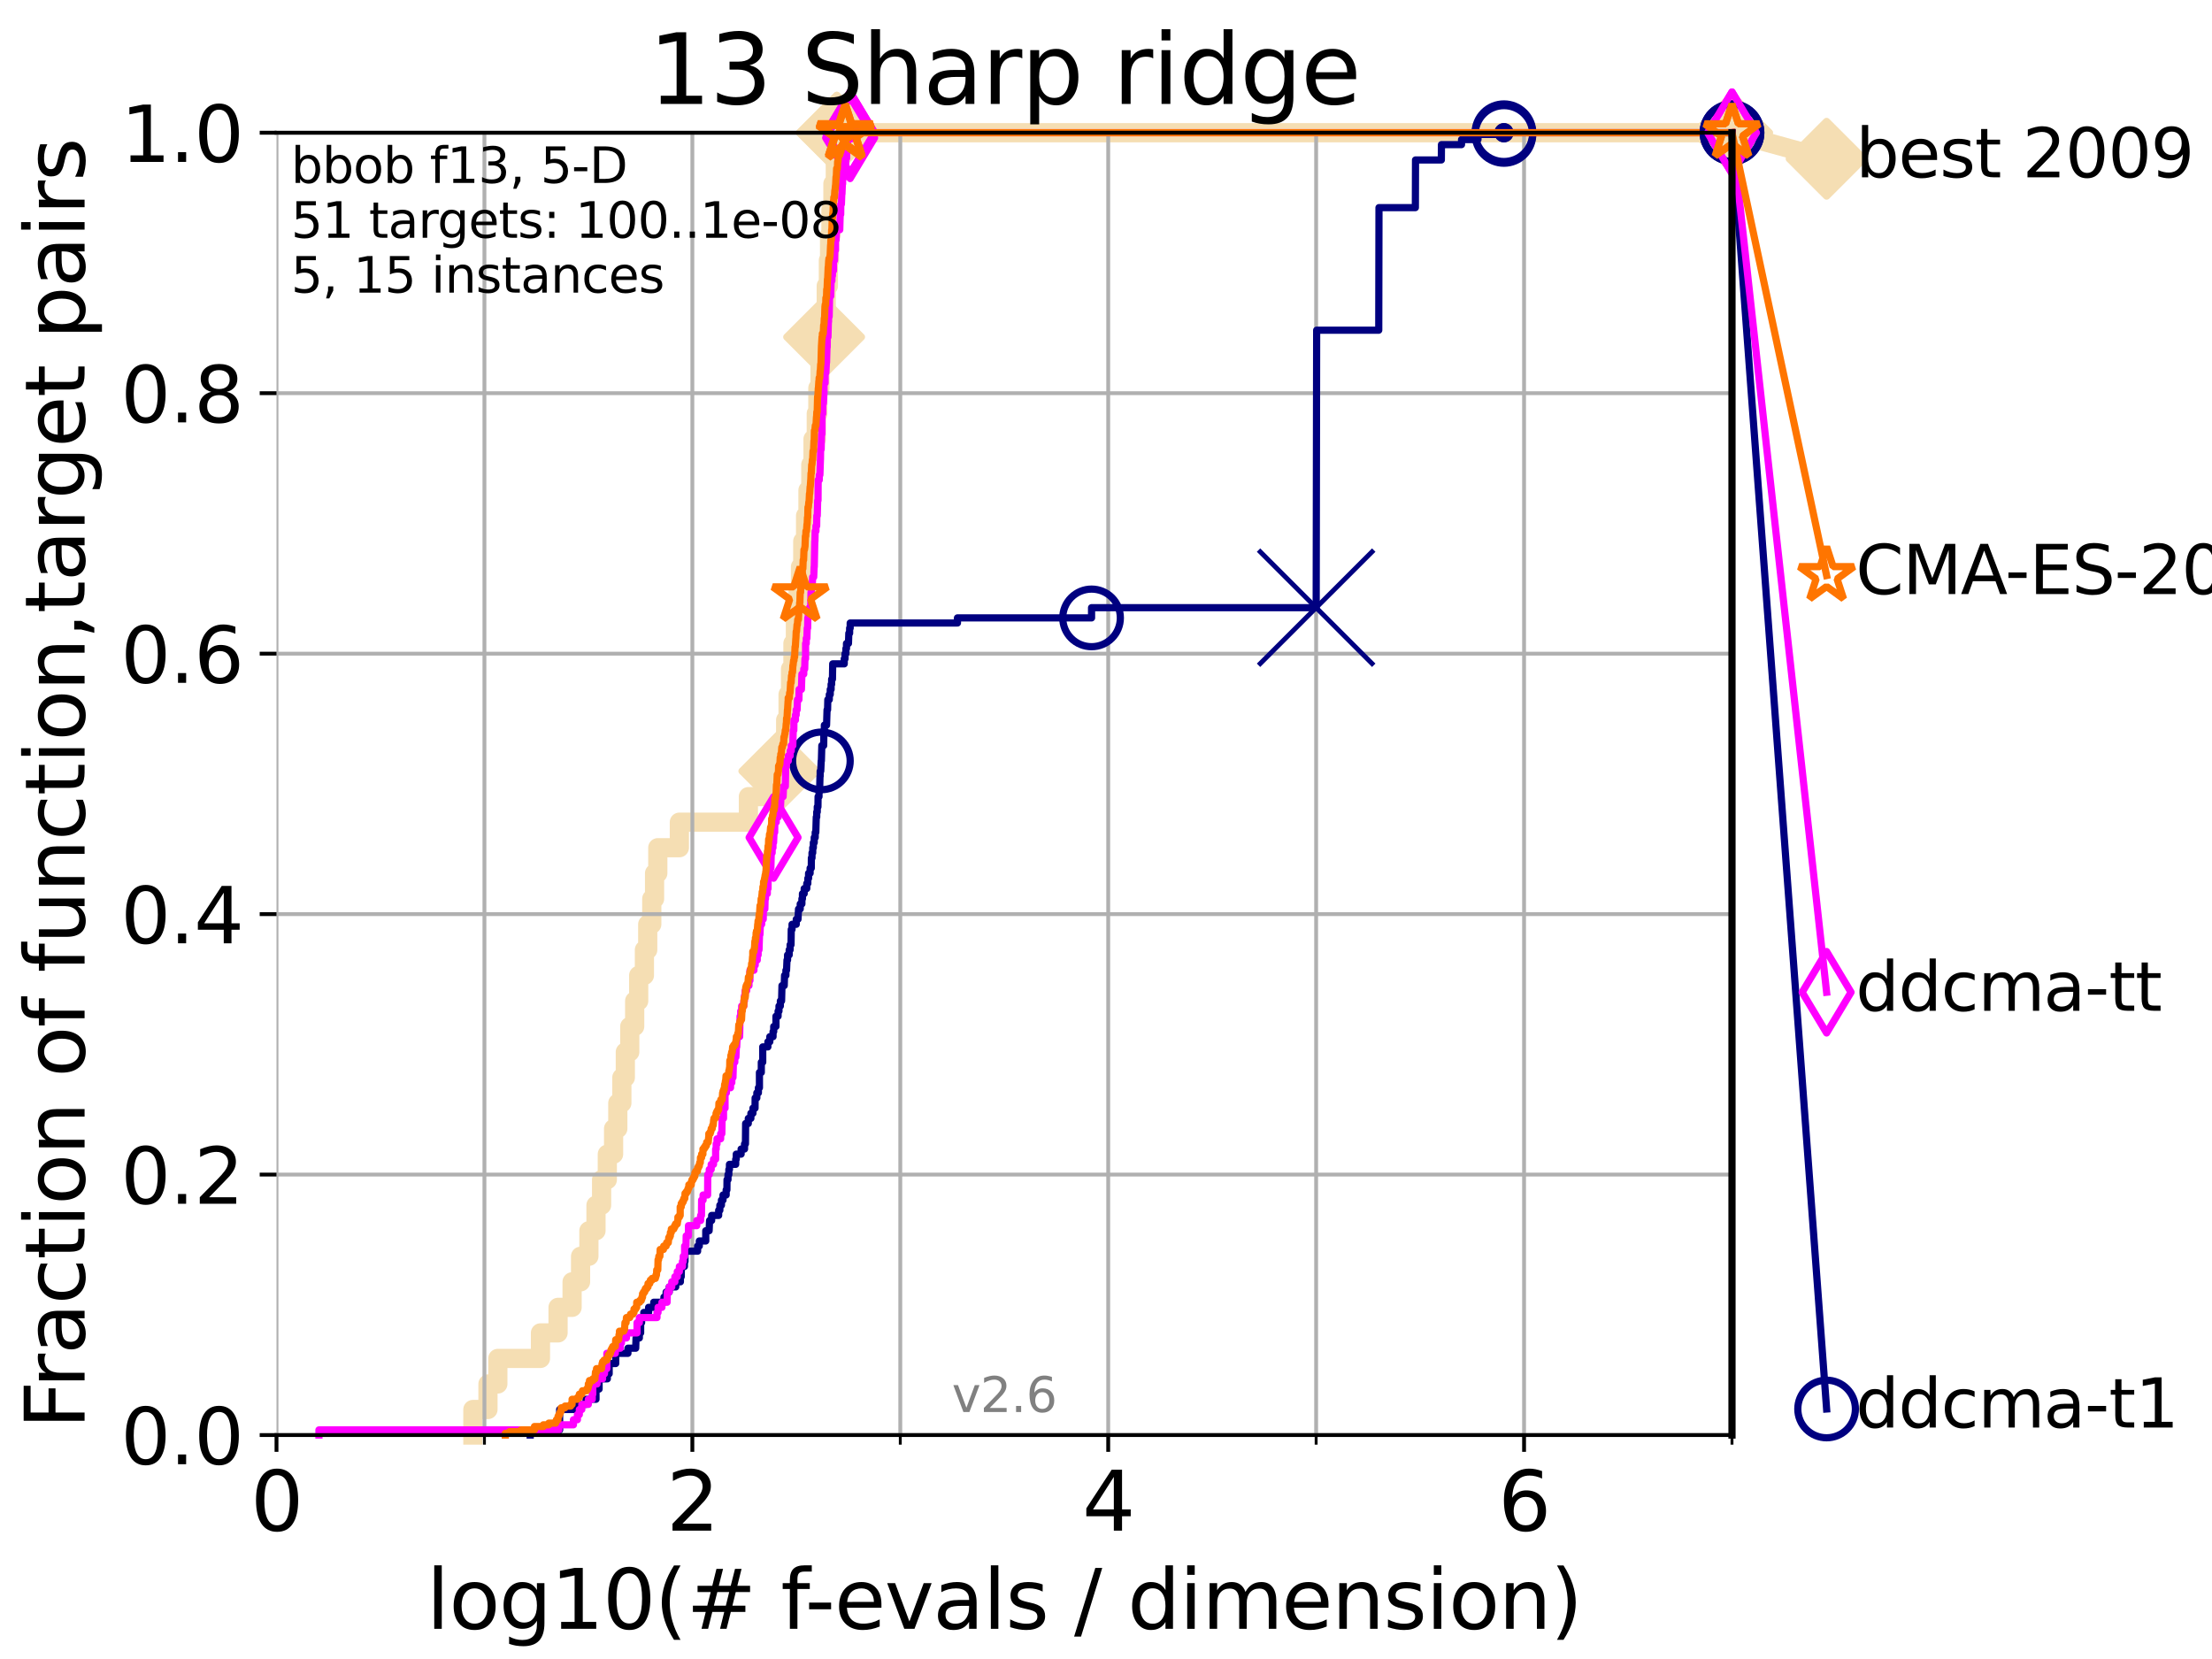 <?xml version="1.0" encoding="utf-8" standalone="no"?>
<!DOCTYPE svg PUBLIC "-//W3C//DTD SVG 1.1//EN"
  "http://www.w3.org/Graphics/SVG/1.1/DTD/svg11.dtd">
<svg xmlns:xlink="http://www.w3.org/1999/xlink" width="460.8pt" height="345.6pt" viewBox="0 0 460.8 345.6" xmlns="http://www.w3.org/2000/svg" version="1.1">
 <defs>
  <style type="text/css">*{stroke-linejoin: round; stroke-linecap: butt}</style>
 </defs>
 <g id="figure_1">
  <g id="patch_1">
   <path d="M 0 345.6 
L 460.8 345.6 
L 460.8 0 
L 0 0 
z
" style="fill: #ffffff"/>
  </g>
  <g id="axes_1">
   <g id="patch_2">
    <path d="M 57.6 298.944 
L 360.806 298.944 
L 360.806 27.648 
L 57.6 27.648 
z
" style="fill: #ffffff"/>
   </g>
   <g id="line2d_1">
    <path d="M 98.51 298.944 
L 98.51 293.624 
L 101.653 293.624 
L 101.653 288.305 
L 103.707 288.305 
L 103.707 282.985 
L 112.589 282.985 
L 112.589 277.666 
L 116.253 277.666 
L 116.253 272.346 
L 119.177 272.346 
L 119.177 267.027 
L 120.944 267.027 
L 120.944 261.707 
L 122.678 261.707 
L 122.678 256.388 
L 124.156 256.388 
L 124.156 251.068 
L 125.322 251.068 
L 125.322 245.749 
L 126.517 245.749 
L 126.517 240.429 
L 127.822 240.429 
L 127.822 235.11 
L 128.701 235.11 
L 128.701 229.79 
L 129.541 229.79 
L 129.541 224.471 
L 130.266 224.471 
L 130.266 219.151 
L 131.191 219.151 
L 131.191 213.832 
L 132.216 213.832 
L 132.216 208.512 
L 133.052 208.512 
L 133.052 203.192 
L 134.241 203.192 
L 134.241 197.873 
L 134.932 197.873 
L 134.932 192.553 
L 135.776 192.553 
L 135.776 187.234 
L 136.357 187.234 
L 136.357 181.914 
L 137.031 181.914 
L 137.031 176.595 
L 141.524 176.595 
L 141.524 171.275 
L 155.904 171.275 
L 155.904 165.956 
L 162.349 165.956 
L 162.349 160.636 
L 162.957 160.636 
L 162.957 155.317 
L 163.666 155.317 
L 163.666 149.997 
L 164.168 149.997 
L 164.168 144.678 
L 164.683 144.678 
L 164.683 139.358 
L 165.183 139.358 
L 165.183 134.039 
L 165.695 134.039 
L 165.695 128.719 
L 166.252 128.719 
L 166.252 123.4 
L 166.758 123.4 
L 166.758 118.08 
L 167.229 118.08 
L 167.229 112.76 
L 167.818 112.76 
L 167.818 107.441 
L 168.316 107.441 
L 168.316 102.121 
L 168.903 102.121 
L 168.903 96.802 
L 169.364 96.802 
L 169.364 91.482 
L 170.044 91.482 
L 170.044 86.163 
L 170.374 86.163 
L 170.374 80.843 
L 170.828 80.843 
L 170.828 75.524 
L 171.191 75.524 
L 171.191 70.204 
L 171.678 70.204 
L 171.678 64.885 
L 172.119 64.885 
L 172.119 59.565 
L 172.566 59.565 
L 172.566 54.246 
L 172.815 54.246 
L 172.815 48.926 
L 173.101 48.926 
L 173.101 43.607 
L 173.51 43.607 
L 173.51 38.287 
L 174.011 38.287 
L 174.011 32.968 
L 174.325 32.968 
L 174.325 27.648 
L 360.806 27.648 
" style="fill: none; stroke: #f5deb3; stroke-width: 4; stroke-linecap: square"/>
   </g>
   <g id="line2d_2">
    <defs>
     <path id="m77b55a1340" d="M -0 7.778 
L 7.778 0 
L 0 -7.778 
L -7.778 -0 
z
" style="stroke: #f5deb3; stroke-width: 1.5; stroke-linejoin: miter"/>
    </defs>
    <g>
     <use xlink:href="#m77b55a1340" x="162.349" y="160.636" style="fill: #f5deb3; stroke: #f5deb3; stroke-width: 1.5; stroke-linejoin: miter"/>
     <use xlink:href="#m77b55a1340" x="171.678" y="70.204" style="fill: #f5deb3; stroke: #f5deb3; stroke-width: 1.5; stroke-linejoin: miter"/>
     <use xlink:href="#m77b55a1340" x="174.325" y="27.648" style="fill: #f5deb3; stroke: #f5deb3; stroke-width: 1.5; stroke-linejoin: miter"/>
     <use xlink:href="#m77b55a1340" x="174.325" y="27.648" style="fill: #f5deb3; stroke: #f5deb3; stroke-width: 1.5; stroke-linejoin: miter"/>
     <use xlink:href="#m77b55a1340" x="360.806" y="27.648" style="fill: #f5deb3; stroke: #f5deb3; stroke-width: 1.5; stroke-linejoin: miter"/>
    </g>
   </g>
   <g id="line2d_3">
    <path style="fill: none; stroke: #f5deb3; stroke-width: 4; stroke-linecap: square"/>
    <g/>
   </g>
   <g id="line2d_4">
    <path d="M 360.806 27.648 
L 380.515 33.074 
" style="fill: none; stroke: #f5deb3; stroke-width: 4; stroke-linecap: square"/>
    <g>
     <use xlink:href="#m77b55a1340" x="360.806" y="27.648" style="fill: #f5deb3; stroke: #f5deb3; stroke-width: 1.5; stroke-linejoin: miter"/>
     <use xlink:href="#m77b55a1340" x="380.515" y="33.074" style="fill: #f5deb3; stroke: #f5deb3; stroke-width: 1.5; stroke-linejoin: miter"/>
    </g>
   </g>
   <g id="matplotlib.axis_1">
    <g id="xtick_1">
     <g id="line2d_5">
      <path d="M 57.6 298.944 
L 57.6 27.648 
" clip-path="url(#pf5c113129b)" style="fill: none; stroke: #b0b0b0; stroke-width: 0.8; stroke-linecap: square"/>
     </g>
     <g id="line2d_6">
      <defs>
       <path id="m541c5302bd" d="M 0 0 
L 0 3.5 
" style="stroke: #000000; stroke-width: 0.8"/>
      </defs>
      <g>
       <use xlink:href="#m541c5302bd" x="57.6" y="298.944" style="stroke: #000000; stroke-width: 0.8"/>
      </g>
     </g>
     <g id="text_1">
      <!-- 0 -->
      <g transform="translate(52.192 318.861)scale(0.17 -0.17)">
       <defs>
        <path id="DejaVuSans-30" d="M 2034 4250 
Q 1547 4250 1301 3770 
Q 1056 3291 1056 2328 
Q 1056 1369 1301 889 
Q 1547 409 2034 409 
Q 2525 409 2770 889 
Q 3016 1369 3016 2328 
Q 3016 3291 2770 3770 
Q 2525 4250 2034 4250 
z
M 2034 4750 
Q 2819 4750 3233 4129 
Q 3647 3509 3647 2328 
Q 3647 1150 3233 529 
Q 2819 -91 2034 -91 
Q 1250 -91 836 529 
Q 422 1150 422 2328 
Q 422 3509 836 4129 
Q 1250 4750 2034 4750 
z
" transform="scale(0.016)"/>
       </defs>
       <use xlink:href="#DejaVuSans-30"/>
      </g>
     </g>
    </g>
    <g id="xtick_2">
     <g id="line2d_7">
      <path d="M 144.23 298.944 
L 144.23 27.648 
" clip-path="url(#pf5c113129b)" style="fill: none; stroke: #b0b0b0; stroke-width: 0.8; stroke-linecap: square"/>
     </g>
     <g id="line2d_8">
      <g>
       <use xlink:href="#m541c5302bd" x="144.23" y="298.944" style="stroke: #000000; stroke-width: 0.8"/>
      </g>
     </g>
     <g id="text_2">
      <!-- 2 -->
      <g transform="translate(138.822 318.861)scale(0.17 -0.17)">
       <defs>
        <path id="DejaVuSans-32" d="M 1228 531 
L 3431 531 
L 3431 0 
L 469 0 
L 469 531 
Q 828 903 1448 1529 
Q 2069 2156 2228 2338 
Q 2531 2678 2651 2914 
Q 2772 3150 2772 3378 
Q 2772 3750 2511 3984 
Q 2250 4219 1831 4219 
Q 1534 4219 1204 4116 
Q 875 4013 500 3803 
L 500 4441 
Q 881 4594 1212 4672 
Q 1544 4750 1819 4750 
Q 2544 4750 2975 4387 
Q 3406 4025 3406 3419 
Q 3406 3131 3298 2873 
Q 3191 2616 2906 2266 
Q 2828 2175 2409 1742 
Q 1991 1309 1228 531 
z
" transform="scale(0.016)"/>
       </defs>
       <use xlink:href="#DejaVuSans-32"/>
      </g>
     </g>
    </g>
    <g id="xtick_3">
     <g id="line2d_9">
      <path d="M 230.861 298.944 
L 230.861 27.648 
" clip-path="url(#pf5c113129b)" style="fill: none; stroke: #b0b0b0; stroke-width: 0.8; stroke-linecap: square"/>
     </g>
     <g id="line2d_10">
      <g>
       <use xlink:href="#m541c5302bd" x="230.861" y="298.944" style="stroke: #000000; stroke-width: 0.8"/>
      </g>
     </g>
     <g id="text_3">
      <!-- 4 -->
      <g transform="translate(225.453 318.861)scale(0.17 -0.17)">
       <defs>
        <path id="DejaVuSans-34" d="M 2419 4116 
L 825 1625 
L 2419 1625 
L 2419 4116 
z
M 2253 4666 
L 3047 4666 
L 3047 1625 
L 3713 1625 
L 3713 1100 
L 3047 1100 
L 3047 0 
L 2419 0 
L 2419 1100 
L 313 1100 
L 313 1709 
L 2253 4666 
z
" transform="scale(0.016)"/>
       </defs>
       <use xlink:href="#DejaVuSans-34"/>
      </g>
     </g>
    </g>
    <g id="xtick_4">
     <g id="line2d_11">
      <path d="M 317.491 298.944 
L 317.491 27.648 
" clip-path="url(#pf5c113129b)" style="fill: none; stroke: #b0b0b0; stroke-width: 0.8; stroke-linecap: square"/>
     </g>
     <g id="line2d_12">
      <g>
       <use xlink:href="#m541c5302bd" x="317.491" y="298.944" style="stroke: #000000; stroke-width: 0.8"/>
      </g>
     </g>
     <g id="text_4">
      <!-- 6 -->
      <g transform="translate(312.083 318.861)scale(0.17 -0.17)">
       <defs>
        <path id="DejaVuSans-36" d="M 2113 2584 
Q 1688 2584 1439 2293 
Q 1191 2003 1191 1497 
Q 1191 994 1439 701 
Q 1688 409 2113 409 
Q 2538 409 2786 701 
Q 3034 994 3034 1497 
Q 3034 2003 2786 2293 
Q 2538 2584 2113 2584 
z
M 3366 4563 
L 3366 3988 
Q 3128 4100 2886 4159 
Q 2644 4219 2406 4219 
Q 1781 4219 1451 3797 
Q 1122 3375 1075 2522 
Q 1259 2794 1537 2939 
Q 1816 3084 2150 3084 
Q 2853 3084 3261 2657 
Q 3669 2231 3669 1497 
Q 3669 778 3244 343 
Q 2819 -91 2113 -91 
Q 1303 -91 875 529 
Q 447 1150 447 2328 
Q 447 3434 972 4092 
Q 1497 4750 2381 4750 
Q 2619 4750 2861 4703 
Q 3103 4656 3366 4563 
z
" transform="scale(0.016)"/>
       </defs>
       <use xlink:href="#DejaVuSans-36"/>
      </g>
     </g>
    </g>
    <g id="xtick_5">
     <g id="line2d_13">
      <path d="M 100.915 298.944 
L 100.915 27.648 
" clip-path="url(#pf5c113129b)" style="fill: none; stroke: #b0b0b0; stroke-width: 0.8; stroke-linecap: square"/>
     </g>
     <g id="line2d_14">
      <defs>
       <path id="m19d5e79230" d="M 0 0 
L 0 2 
" style="stroke: #000000; stroke-width: 0.6"/>
      </defs>
      <g>
       <use xlink:href="#m19d5e79230" x="100.915" y="298.944" style="stroke: #000000; stroke-width: 0.6"/>
      </g>
     </g>
    </g>
    <g id="xtick_6">
     <g id="line2d_15">
      <path d="M 187.546 298.944 
L 187.546 27.648 
" clip-path="url(#pf5c113129b)" style="fill: none; stroke: #b0b0b0; stroke-width: 0.8; stroke-linecap: square"/>
     </g>
     <g id="line2d_16">
      <g>
       <use xlink:href="#m19d5e79230" x="187.546" y="298.944" style="stroke: #000000; stroke-width: 0.6"/>
      </g>
     </g>
    </g>
    <g id="xtick_7">
     <g id="line2d_17">
      <path d="M 274.176 298.944 
L 274.176 27.648 
" clip-path="url(#pf5c113129b)" style="fill: none; stroke: #b0b0b0; stroke-width: 0.8; stroke-linecap: square"/>
     </g>
     <g id="line2d_18">
      <g>
       <use xlink:href="#m19d5e79230" x="274.176" y="298.944" style="stroke: #000000; stroke-width: 0.6"/>
      </g>
     </g>
    </g>
    <g id="xtick_8">
     <g id="line2d_19">
      <path d="M 360.806 298.944 
L 360.806 27.648 
" clip-path="url(#pf5c113129b)" style="fill: none; stroke: #b0b0b0; stroke-width: 0.8; stroke-linecap: square"/>
     </g>
     <g id="line2d_20">
      <g>
       <use xlink:href="#m19d5e79230" x="360.806" y="298.944" style="stroke: #000000; stroke-width: 0.6"/>
      </g>
     </g>
    </g>
    <g id="text_5">
     <!-- log10(# f-evals / dimension) -->
     <g transform="translate(88.823 339.314)scale(0.17 -0.17)">
      <defs>
       <path id="DejaVuSans-6c" d="M 603 4863 
L 1178 4863 
L 1178 0 
L 603 0 
L 603 4863 
z
" transform="scale(0.016)"/>
       <path id="DejaVuSans-6f" d="M 1959 3097 
Q 1497 3097 1228 2736 
Q 959 2375 959 1747 
Q 959 1119 1226 758 
Q 1494 397 1959 397 
Q 2419 397 2687 759 
Q 2956 1122 2956 1747 
Q 2956 2369 2687 2733 
Q 2419 3097 1959 3097 
z
M 1959 3584 
Q 2709 3584 3137 3096 
Q 3566 2609 3566 1747 
Q 3566 888 3137 398 
Q 2709 -91 1959 -91 
Q 1206 -91 779 398 
Q 353 888 353 1747 
Q 353 2609 779 3096 
Q 1206 3584 1959 3584 
z
" transform="scale(0.016)"/>
       <path id="DejaVuSans-67" d="M 2906 1791 
Q 2906 2416 2648 2759 
Q 2391 3103 1925 3103 
Q 1463 3103 1205 2759 
Q 947 2416 947 1791 
Q 947 1169 1205 825 
Q 1463 481 1925 481 
Q 2391 481 2648 825 
Q 2906 1169 2906 1791 
z
M 3481 434 
Q 3481 -459 3084 -895 
Q 2688 -1331 1869 -1331 
Q 1566 -1331 1297 -1286 
Q 1028 -1241 775 -1147 
L 775 -588 
Q 1028 -725 1275 -790 
Q 1522 -856 1778 -856 
Q 2344 -856 2625 -561 
Q 2906 -266 2906 331 
L 2906 616 
Q 2728 306 2450 153 
Q 2172 0 1784 0 
Q 1141 0 747 490 
Q 353 981 353 1791 
Q 353 2603 747 3093 
Q 1141 3584 1784 3584 
Q 2172 3584 2450 3431 
Q 2728 3278 2906 2969 
L 2906 3500 
L 3481 3500 
L 3481 434 
z
" transform="scale(0.016)"/>
       <path id="DejaVuSans-31" d="M 794 531 
L 1825 531 
L 1825 4091 
L 703 3866 
L 703 4441 
L 1819 4666 
L 2450 4666 
L 2450 531 
L 3481 531 
L 3481 0 
L 794 0 
L 794 531 
z
" transform="scale(0.016)"/>
       <path id="DejaVuSans-28" d="M 1984 4856 
Q 1566 4138 1362 3434 
Q 1159 2731 1159 2009 
Q 1159 1288 1364 580 
Q 1569 -128 1984 -844 
L 1484 -844 
Q 1016 -109 783 600 
Q 550 1309 550 2009 
Q 550 2706 781 3412 
Q 1013 4119 1484 4856 
L 1984 4856 
z
" transform="scale(0.016)"/>
       <path id="DejaVuSans-23" d="M 3272 2816 
L 2363 2816 
L 2100 1772 
L 3016 1772 
L 3272 2816 
z
M 2803 4594 
L 2478 3297 
L 3391 3297 
L 3719 4594 
L 4219 4594 
L 3897 3297 
L 4872 3297 
L 4872 2816 
L 3775 2816 
L 3519 1772 
L 4513 1772 
L 4513 1294 
L 3397 1294 
L 3072 0 
L 2572 0 
L 2894 1294 
L 1978 1294 
L 1656 0 
L 1153 0 
L 1478 1294 
L 494 1294 
L 494 1772 
L 1594 1772 
L 1856 2816 
L 850 2816 
L 850 3297 
L 1978 3297 
L 2297 4594 
L 2803 4594 
z
" transform="scale(0.016)"/>
       <path id="DejaVuSans-20" transform="scale(0.016)"/>
       <path id="DejaVuSans-66" d="M 2375 4863 
L 2375 4384 
L 1825 4384 
Q 1516 4384 1395 4259 
Q 1275 4134 1275 3809 
L 1275 3500 
L 2222 3500 
L 2222 3053 
L 1275 3053 
L 1275 0 
L 697 0 
L 697 3053 
L 147 3053 
L 147 3500 
L 697 3500 
L 697 3744 
Q 697 4328 969 4595 
Q 1241 4863 1831 4863 
L 2375 4863 
z
" transform="scale(0.016)"/>
       <path id="DejaVuSans-2d" d="M 313 2009 
L 1997 2009 
L 1997 1497 
L 313 1497 
L 313 2009 
z
" transform="scale(0.016)"/>
       <path id="DejaVuSans-65" d="M 3597 1894 
L 3597 1613 
L 953 1613 
Q 991 1019 1311 708 
Q 1631 397 2203 397 
Q 2534 397 2845 478 
Q 3156 559 3463 722 
L 3463 178 
Q 3153 47 2828 -22 
Q 2503 -91 2169 -91 
Q 1331 -91 842 396 
Q 353 884 353 1716 
Q 353 2575 817 3079 
Q 1281 3584 2069 3584 
Q 2775 3584 3186 3129 
Q 3597 2675 3597 1894 
z
M 3022 2063 
Q 3016 2534 2758 2815 
Q 2500 3097 2075 3097 
Q 1594 3097 1305 2825 
Q 1016 2553 972 2059 
L 3022 2063 
z
" transform="scale(0.016)"/>
       <path id="DejaVuSans-76" d="M 191 3500 
L 800 3500 
L 1894 563 
L 2988 3500 
L 3597 3500 
L 2284 0 
L 1503 0 
L 191 3500 
z
" transform="scale(0.016)"/>
       <path id="DejaVuSans-61" d="M 2194 1759 
Q 1497 1759 1228 1600 
Q 959 1441 959 1056 
Q 959 750 1161 570 
Q 1363 391 1709 391 
Q 2188 391 2477 730 
Q 2766 1069 2766 1631 
L 2766 1759 
L 2194 1759 
z
M 3341 1997 
L 3341 0 
L 2766 0 
L 2766 531 
Q 2569 213 2275 61 
Q 1981 -91 1556 -91 
Q 1019 -91 701 211 
Q 384 513 384 1019 
Q 384 1609 779 1909 
Q 1175 2209 1959 2209 
L 2766 2209 
L 2766 2266 
Q 2766 2663 2505 2880 
Q 2244 3097 1772 3097 
Q 1472 3097 1187 3025 
Q 903 2953 641 2809 
L 641 3341 
Q 956 3463 1253 3523 
Q 1550 3584 1831 3584 
Q 2591 3584 2966 3190 
Q 3341 2797 3341 1997 
z
" transform="scale(0.016)"/>
       <path id="DejaVuSans-73" d="M 2834 3397 
L 2834 2853 
Q 2591 2978 2328 3040 
Q 2066 3103 1784 3103 
Q 1356 3103 1142 2972 
Q 928 2841 928 2578 
Q 928 2378 1081 2264 
Q 1234 2150 1697 2047 
L 1894 2003 
Q 2506 1872 2764 1633 
Q 3022 1394 3022 966 
Q 3022 478 2636 193 
Q 2250 -91 1575 -91 
Q 1294 -91 989 -36 
Q 684 19 347 128 
L 347 722 
Q 666 556 975 473 
Q 1284 391 1588 391 
Q 1994 391 2212 530 
Q 2431 669 2431 922 
Q 2431 1156 2273 1281 
Q 2116 1406 1581 1522 
L 1381 1569 
Q 847 1681 609 1914 
Q 372 2147 372 2553 
Q 372 3047 722 3315 
Q 1072 3584 1716 3584 
Q 2034 3584 2315 3537 
Q 2597 3491 2834 3397 
z
" transform="scale(0.016)"/>
       <path id="DejaVuSans-2f" d="M 1625 4666 
L 2156 4666 
L 531 -594 
L 0 -594 
L 1625 4666 
z
" transform="scale(0.016)"/>
       <path id="DejaVuSans-64" d="M 2906 2969 
L 2906 4863 
L 3481 4863 
L 3481 0 
L 2906 0 
L 2906 525 
Q 2725 213 2448 61 
Q 2172 -91 1784 -91 
Q 1150 -91 751 415 
Q 353 922 353 1747 
Q 353 2572 751 3078 
Q 1150 3584 1784 3584 
Q 2172 3584 2448 3432 
Q 2725 3281 2906 2969 
z
M 947 1747 
Q 947 1113 1208 752 
Q 1469 391 1925 391 
Q 2381 391 2643 752 
Q 2906 1113 2906 1747 
Q 2906 2381 2643 2742 
Q 2381 3103 1925 3103 
Q 1469 3103 1208 2742 
Q 947 2381 947 1747 
z
" transform="scale(0.016)"/>
       <path id="DejaVuSans-69" d="M 603 3500 
L 1178 3500 
L 1178 0 
L 603 0 
L 603 3500 
z
M 603 4863 
L 1178 4863 
L 1178 4134 
L 603 4134 
L 603 4863 
z
" transform="scale(0.016)"/>
       <path id="DejaVuSans-6d" d="M 3328 2828 
Q 3544 3216 3844 3400 
Q 4144 3584 4550 3584 
Q 5097 3584 5394 3201 
Q 5691 2819 5691 2113 
L 5691 0 
L 5113 0 
L 5113 2094 
Q 5113 2597 4934 2840 
Q 4756 3084 4391 3084 
Q 3944 3084 3684 2787 
Q 3425 2491 3425 1978 
L 3425 0 
L 2847 0 
L 2847 2094 
Q 2847 2600 2669 2842 
Q 2491 3084 2119 3084 
Q 1678 3084 1418 2786 
Q 1159 2488 1159 1978 
L 1159 0 
L 581 0 
L 581 3500 
L 1159 3500 
L 1159 2956 
Q 1356 3278 1631 3431 
Q 1906 3584 2284 3584 
Q 2666 3584 2933 3390 
Q 3200 3197 3328 2828 
z
" transform="scale(0.016)"/>
       <path id="DejaVuSans-6e" d="M 3513 2113 
L 3513 0 
L 2938 0 
L 2938 2094 
Q 2938 2591 2744 2837 
Q 2550 3084 2163 3084 
Q 1697 3084 1428 2787 
Q 1159 2491 1159 1978 
L 1159 0 
L 581 0 
L 581 3500 
L 1159 3500 
L 1159 2956 
Q 1366 3272 1645 3428 
Q 1925 3584 2291 3584 
Q 2894 3584 3203 3211 
Q 3513 2838 3513 2113 
z
" transform="scale(0.016)"/>
       <path id="DejaVuSans-29" d="M 513 4856 
L 1013 4856 
Q 1481 4119 1714 3412 
Q 1947 2706 1947 2009 
Q 1947 1309 1714 600 
Q 1481 -109 1013 -844 
L 513 -844 
Q 928 -128 1133 580 
Q 1338 1288 1338 2009 
Q 1338 2731 1133 3434 
Q 928 4138 513 4856 
z
" transform="scale(0.016)"/>
      </defs>
      <use xlink:href="#DejaVuSans-6c"/>
      <use xlink:href="#DejaVuSans-6f" x="27.783"/>
      <use xlink:href="#DejaVuSans-67" x="88.965"/>
      <use xlink:href="#DejaVuSans-31" x="152.441"/>
      <use xlink:href="#DejaVuSans-30" x="216.064"/>
      <use xlink:href="#DejaVuSans-28" x="279.688"/>
      <use xlink:href="#DejaVuSans-23" x="318.701"/>
      <use xlink:href="#DejaVuSans-20" x="402.49"/>
      <use xlink:href="#DejaVuSans-66" x="434.277"/>
      <use xlink:href="#DejaVuSans-2d" x="463.982"/>
      <use xlink:href="#DejaVuSans-65" x="500.066"/>
      <use xlink:href="#DejaVuSans-76" x="561.59"/>
      <use xlink:href="#DejaVuSans-61" x="620.77"/>
      <use xlink:href="#DejaVuSans-6c" x="682.049"/>
      <use xlink:href="#DejaVuSans-73" x="709.832"/>
      <use xlink:href="#DejaVuSans-20" x="761.932"/>
      <use xlink:href="#DejaVuSans-2f" x="793.719"/>
      <use xlink:href="#DejaVuSans-20" x="827.41"/>
      <use xlink:href="#DejaVuSans-64" x="859.197"/>
      <use xlink:href="#DejaVuSans-69" x="922.674"/>
      <use xlink:href="#DejaVuSans-6d" x="950.457"/>
      <use xlink:href="#DejaVuSans-65" x="1047.869"/>
      <use xlink:href="#DejaVuSans-6e" x="1109.393"/>
      <use xlink:href="#DejaVuSans-73" x="1172.771"/>
      <use xlink:href="#DejaVuSans-69" x="1224.871"/>
      <use xlink:href="#DejaVuSans-6f" x="1252.654"/>
      <use xlink:href="#DejaVuSans-6e" x="1313.836"/>
      <use xlink:href="#DejaVuSans-29" x="1377.215"/>
     </g>
    </g>
   </g>
   <g id="matplotlib.axis_2">
    <g id="ytick_1">
     <g id="line2d_21">
      <path d="M 57.6 298.944 
L 360.806 298.944 
" clip-path="url(#pf5c113129b)" style="fill: none; stroke: #b0b0b0; stroke-width: 0.8; stroke-linecap: square"/>
     </g>
     <g id="line2d_22">
      <defs>
       <path id="m9e7ce5ebf5" d="M 0 0 
L -3.5 0 
" style="stroke: #000000; stroke-width: 0.8"/>
      </defs>
      <g>
       <use xlink:href="#m9e7ce5ebf5" x="57.6" y="298.944" style="stroke: #000000; stroke-width: 0.8"/>
      </g>
     </g>
     <g id="text_6">
      <!-- 0.0 -->
      <g transform="translate(25.155 305.023)scale(0.16 -0.16)">
       <defs>
        <path id="DejaVuSans-2e" d="M 684 794 
L 1344 794 
L 1344 0 
L 684 0 
L 684 794 
z
" transform="scale(0.016)"/>
       </defs>
       <use xlink:href="#DejaVuSans-30"/>
       <use xlink:href="#DejaVuSans-2e" x="63.623"/>
       <use xlink:href="#DejaVuSans-30" x="95.41"/>
      </g>
     </g>
    </g>
    <g id="ytick_2">
     <g id="line2d_23">
      <path d="M 57.6 244.685 
L 360.806 244.685 
" clip-path="url(#pf5c113129b)" style="fill: none; stroke: #b0b0b0; stroke-width: 0.8; stroke-linecap: square"/>
     </g>
     <g id="line2d_24">
      <g>
       <use xlink:href="#m9e7ce5ebf5" x="57.6" y="244.685" style="stroke: #000000; stroke-width: 0.8"/>
      </g>
     </g>
     <g id="text_7">
      <!-- 0.2 -->
      <g transform="translate(25.155 250.764)scale(0.16 -0.16)">
       <use xlink:href="#DejaVuSans-30"/>
       <use xlink:href="#DejaVuSans-2e" x="63.623"/>
       <use xlink:href="#DejaVuSans-32" x="95.41"/>
      </g>
     </g>
    </g>
    <g id="ytick_3">
     <g id="line2d_25">
      <path d="M 57.6 190.426 
L 360.806 190.426 
" clip-path="url(#pf5c113129b)" style="fill: none; stroke: #b0b0b0; stroke-width: 0.8; stroke-linecap: square"/>
     </g>
     <g id="line2d_26">
      <g>
       <use xlink:href="#m9e7ce5ebf5" x="57.6" y="190.426" style="stroke: #000000; stroke-width: 0.8"/>
      </g>
     </g>
     <g id="text_8">
      <!-- 0.4 -->
      <g transform="translate(25.155 196.504)scale(0.16 -0.16)">
       <use xlink:href="#DejaVuSans-30"/>
       <use xlink:href="#DejaVuSans-2e" x="63.623"/>
       <use xlink:href="#DejaVuSans-34" x="95.41"/>
      </g>
     </g>
    </g>
    <g id="ytick_4">
     <g id="line2d_27">
      <path d="M 57.6 136.166 
L 360.806 136.166 
" clip-path="url(#pf5c113129b)" style="fill: none; stroke: #b0b0b0; stroke-width: 0.8; stroke-linecap: square"/>
     </g>
     <g id="line2d_28">
      <g>
       <use xlink:href="#m9e7ce5ebf5" x="57.6" y="136.166" style="stroke: #000000; stroke-width: 0.8"/>
      </g>
     </g>
     <g id="text_9">
      <!-- 0.6 -->
      <g transform="translate(25.155 142.245)scale(0.16 -0.16)">
       <use xlink:href="#DejaVuSans-30"/>
       <use xlink:href="#DejaVuSans-2e" x="63.623"/>
       <use xlink:href="#DejaVuSans-36" x="95.41"/>
      </g>
     </g>
    </g>
    <g id="ytick_5">
     <g id="line2d_29">
      <path d="M 57.6 81.907 
L 360.806 81.907 
" clip-path="url(#pf5c113129b)" style="fill: none; stroke: #b0b0b0; stroke-width: 0.8; stroke-linecap: square"/>
     </g>
     <g id="line2d_30">
      <g>
       <use xlink:href="#m9e7ce5ebf5" x="57.6" y="81.907" style="stroke: #000000; stroke-width: 0.8"/>
      </g>
     </g>
     <g id="text_10">
      <!-- 0.8 -->
      <g transform="translate(25.155 87.986)scale(0.16 -0.16)">
       <defs>
        <path id="DejaVuSans-38" d="M 2034 2216 
Q 1584 2216 1326 1975 
Q 1069 1734 1069 1313 
Q 1069 891 1326 650 
Q 1584 409 2034 409 
Q 2484 409 2743 651 
Q 3003 894 3003 1313 
Q 3003 1734 2745 1975 
Q 2488 2216 2034 2216 
z
M 1403 2484 
Q 997 2584 770 2862 
Q 544 3141 544 3541 
Q 544 4100 942 4425 
Q 1341 4750 2034 4750 
Q 2731 4750 3128 4425 
Q 3525 4100 3525 3541 
Q 3525 3141 3298 2862 
Q 3072 2584 2669 2484 
Q 3125 2378 3379 2068 
Q 3634 1759 3634 1313 
Q 3634 634 3220 271 
Q 2806 -91 2034 -91 
Q 1263 -91 848 271 
Q 434 634 434 1313 
Q 434 1759 690 2068 
Q 947 2378 1403 2484 
z
M 1172 3481 
Q 1172 3119 1398 2916 
Q 1625 2713 2034 2713 
Q 2441 2713 2670 2916 
Q 2900 3119 2900 3481 
Q 2900 3844 2670 4047 
Q 2441 4250 2034 4250 
Q 1625 4250 1398 4047 
Q 1172 3844 1172 3481 
z
" transform="scale(0.016)"/>
       </defs>
       <use xlink:href="#DejaVuSans-30"/>
       <use xlink:href="#DejaVuSans-2e" x="63.623"/>
       <use xlink:href="#DejaVuSans-38" x="95.41"/>
      </g>
     </g>
    </g>
    <g id="ytick_6">
     <g id="line2d_31">
      <path d="M 57.6 27.648 
L 360.806 27.648 
" clip-path="url(#pf5c113129b)" style="fill: none; stroke: #b0b0b0; stroke-width: 0.8; stroke-linecap: square"/>
     </g>
     <g id="line2d_32">
      <g>
       <use xlink:href="#m9e7ce5ebf5" x="57.6" y="27.648" style="stroke: #000000; stroke-width: 0.8"/>
      </g>
     </g>
     <g id="text_11">
      <!-- 1.0 -->
      <g transform="translate(25.155 33.727)scale(0.16 -0.16)">
       <use xlink:href="#DejaVuSans-31"/>
       <use xlink:href="#DejaVuSans-2e" x="63.623"/>
       <use xlink:href="#DejaVuSans-30" x="95.41"/>
      </g>
     </g>
    </g>
    <g id="text_12">
     <!-- Fraction of function,target pairs -->
     <g transform="translate(17.62 297.681)rotate(-90)scale(0.17 -0.17)">
      <defs>
       <path id="DejaVuSans-46" d="M 628 4666 
L 3309 4666 
L 3309 4134 
L 1259 4134 
L 1259 2759 
L 3109 2759 
L 3109 2228 
L 1259 2228 
L 1259 0 
L 628 0 
L 628 4666 
z
" transform="scale(0.016)"/>
       <path id="DejaVuSans-72" d="M 2631 2963 
Q 2534 3019 2420 3045 
Q 2306 3072 2169 3072 
Q 1681 3072 1420 2755 
Q 1159 2438 1159 1844 
L 1159 0 
L 581 0 
L 581 3500 
L 1159 3500 
L 1159 2956 
Q 1341 3275 1631 3429 
Q 1922 3584 2338 3584 
Q 2397 3584 2469 3576 
Q 2541 3569 2628 3553 
L 2631 2963 
z
" transform="scale(0.016)"/>
       <path id="DejaVuSans-63" d="M 3122 3366 
L 3122 2828 
Q 2878 2963 2633 3030 
Q 2388 3097 2138 3097 
Q 1578 3097 1268 2742 
Q 959 2388 959 1747 
Q 959 1106 1268 751 
Q 1578 397 2138 397 
Q 2388 397 2633 464 
Q 2878 531 3122 666 
L 3122 134 
Q 2881 22 2623 -34 
Q 2366 -91 2075 -91 
Q 1284 -91 818 406 
Q 353 903 353 1747 
Q 353 2603 823 3093 
Q 1294 3584 2113 3584 
Q 2378 3584 2631 3529 
Q 2884 3475 3122 3366 
z
" transform="scale(0.016)"/>
       <path id="DejaVuSans-74" d="M 1172 4494 
L 1172 3500 
L 2356 3500 
L 2356 3053 
L 1172 3053 
L 1172 1153 
Q 1172 725 1289 603 
Q 1406 481 1766 481 
L 2356 481 
L 2356 0 
L 1766 0 
Q 1100 0 847 248 
Q 594 497 594 1153 
L 594 3053 
L 172 3053 
L 172 3500 
L 594 3500 
L 594 4494 
L 1172 4494 
z
" transform="scale(0.016)"/>
       <path id="DejaVuSans-75" d="M 544 1381 
L 544 3500 
L 1119 3500 
L 1119 1403 
Q 1119 906 1312 657 
Q 1506 409 1894 409 
Q 2359 409 2629 706 
Q 2900 1003 2900 1516 
L 2900 3500 
L 3475 3500 
L 3475 0 
L 2900 0 
L 2900 538 
Q 2691 219 2414 64 
Q 2138 -91 1772 -91 
Q 1169 -91 856 284 
Q 544 659 544 1381 
z
M 1991 3584 
L 1991 3584 
z
" transform="scale(0.016)"/>
       <path id="DejaVuSans-2c" d="M 750 794 
L 1409 794 
L 1409 256 
L 897 -744 
L 494 -744 
L 750 256 
L 750 794 
z
" transform="scale(0.016)"/>
       <path id="DejaVuSans-70" d="M 1159 525 
L 1159 -1331 
L 581 -1331 
L 581 3500 
L 1159 3500 
L 1159 2969 
Q 1341 3281 1617 3432 
Q 1894 3584 2278 3584 
Q 2916 3584 3314 3078 
Q 3713 2572 3713 1747 
Q 3713 922 3314 415 
Q 2916 -91 2278 -91 
Q 1894 -91 1617 61 
Q 1341 213 1159 525 
z
M 3116 1747 
Q 3116 2381 2855 2742 
Q 2594 3103 2138 3103 
Q 1681 3103 1420 2742 
Q 1159 2381 1159 1747 
Q 1159 1113 1420 752 
Q 1681 391 2138 391 
Q 2594 391 2855 752 
Q 3116 1113 3116 1747 
z
" transform="scale(0.016)"/>
      </defs>
      <use xlink:href="#DejaVuSans-46"/>
      <use xlink:href="#DejaVuSans-72" x="50.27"/>
      <use xlink:href="#DejaVuSans-61" x="91.383"/>
      <use xlink:href="#DejaVuSans-63" x="152.662"/>
      <use xlink:href="#DejaVuSans-74" x="207.643"/>
      <use xlink:href="#DejaVuSans-69" x="246.852"/>
      <use xlink:href="#DejaVuSans-6f" x="274.635"/>
      <use xlink:href="#DejaVuSans-6e" x="335.816"/>
      <use xlink:href="#DejaVuSans-20" x="399.195"/>
      <use xlink:href="#DejaVuSans-6f" x="430.982"/>
      <use xlink:href="#DejaVuSans-66" x="492.164"/>
      <use xlink:href="#DejaVuSans-20" x="527.369"/>
      <use xlink:href="#DejaVuSans-66" x="559.156"/>
      <use xlink:href="#DejaVuSans-75" x="594.361"/>
      <use xlink:href="#DejaVuSans-6e" x="657.74"/>
      <use xlink:href="#DejaVuSans-63" x="721.119"/>
      <use xlink:href="#DejaVuSans-74" x="776.1"/>
      <use xlink:href="#DejaVuSans-69" x="815.309"/>
      <use xlink:href="#DejaVuSans-6f" x="843.092"/>
      <use xlink:href="#DejaVuSans-6e" x="904.273"/>
      <use xlink:href="#DejaVuSans-2c" x="967.652"/>
      <use xlink:href="#DejaVuSans-74" x="999.439"/>
      <use xlink:href="#DejaVuSans-61" x="1038.648"/>
      <use xlink:href="#DejaVuSans-72" x="1099.928"/>
      <use xlink:href="#DejaVuSans-67" x="1139.291"/>
      <use xlink:href="#DejaVuSans-65" x="1202.768"/>
      <use xlink:href="#DejaVuSans-74" x="1264.291"/>
      <use xlink:href="#DejaVuSans-20" x="1303.5"/>
      <use xlink:href="#DejaVuSans-70" x="1335.287"/>
      <use xlink:href="#DejaVuSans-61" x="1398.764"/>
      <use xlink:href="#DejaVuSans-69" x="1460.043"/>
      <use xlink:href="#DejaVuSans-72" x="1487.826"/>
      <use xlink:href="#DejaVuSans-73" x="1528.939"/>
     </g>
    </g>
   </g>
   <g id="line2d_33">
    <defs>
     <path id="md181370d2c" d="M 0 1.5 
C 0.398 1.5 0.779 1.342 1.061 1.061 
C 1.342 0.779 1.5 0.398 1.5 0 
C 1.5 -0.398 1.342 -0.779 1.061 -1.061 
C 0.779 -1.342 0.398 -1.5 0 -1.5 
C -0.398 -1.5 -0.779 -1.342 -1.061 -1.061 
C -1.342 -0.779 -1.5 -0.398 -1.5 0 
C -1.5 0.398 -1.342 0.779 -1.061 1.061 
C -0.779 1.342 -0.398 1.5 0 1.5 
z
" style="stroke: #f5deb3"/>
    </defs>
    <g>
     <use xlink:href="#md181370d2c" x="174.325" y="27.648" style="fill: #f5deb3; stroke: #f5deb3"/>
     <use xlink:href="#md181370d2c" x="174.325" y="27.648" style="fill: #f5deb3; stroke: #f5deb3"/>
    </g>
   </g>
   <g id="line2d_34">
    <defs>
     <path id="m2c5178c6ea" d="M 0 1.5 
C 0.398 1.5 0.779 1.342 1.061 1.061 
C 1.342 0.779 1.5 0.398 1.5 0 
C 1.5 -0.398 1.342 -0.779 1.061 -1.061 
C 0.779 -1.342 0.398 -1.5 0 -1.5 
C -0.398 -1.5 -0.779 -1.342 -1.061 -1.061 
C -1.342 -0.779 -1.5 -0.398 -1.5 0 
C -1.5 0.398 -1.342 0.779 -1.061 1.061 
C -0.779 1.342 -0.398 1.5 0 1.5 
z
" style="stroke: #000080"/>
    </defs>
    <g>
     <use xlink:href="#m2c5178c6ea" x="313.298" y="27.648" style="fill: #000080; stroke: #000080"/>
     <use xlink:href="#m2c5178c6ea" x="313.298" y="27.648" style="fill: #000080; stroke: #000080"/>
    </g>
   </g>
   <g id="line2d_35">
    <path d="M 110.449 298.944 
L 110.449 297.88 
L 116.584 297.88 
L 116.584 293.624 
L 120.284 293.624 
L 120.284 292.561 
L 122.077 292.561 
L 122.077 291.497 
L 124.156 291.497 
L 124.156 289.369 
L 124.801 289.369 
L 124.801 287.241 
L 126.517 287.241 
L 126.517 286.177 
L 126.899 286.177 
L 126.899 284.049 
L 128.266 284.049 
L 128.266 281.922 
L 130.811 281.922 
L 130.811 280.858 
L 132.429 280.858 
L 132.499 278.73 
L 133.188 278.73 
L 133.188 277.666 
L 133.457 277.666 
L 133.457 275.538 
L 133.656 275.538 
L 133.656 274.474 
L 134.113 274.474 
L 134.113 273.41 
L 135.116 273.41 
L 135.116 272.346 
L 136.184 272.346 
L 136.184 271.282 
L 138.31 271.282 
L 138.31 270.219 
L 138.768 270.219 
L 138.768 269.155 
L 139.411 269.155 
L 139.411 268.091 
L 140.771 268.091 
L 140.771 267.027 
L 141.74 267.027 
L 141.74 265.963 
L 141.911 265.963 
L 141.953 263.835 
L 142.58 263.835 
L 142.58 262.771 
L 142.703 262.771 
L 142.703 260.643 
L 145.327 260.643 
L 145.327 259.579 
L 145.678 259.579 
L 145.678 258.516 
L 147.022 258.516 
L 147.022 256.388 
L 147.723 256.388 
L 147.816 254.26 
L 148.247 254.26 
L 148.247 253.196 
L 149.708 253.196 
L 149.708 252.132 
L 149.959 252.132 
L 149.959 251.068 
L 150.289 251.068 
L 150.289 250.004 
L 150.614 250.004 
L 150.614 248.94 
L 151.272 248.94 
L 151.272 247.877 
L 151.427 247.877 
L 151.452 245.749 
L 151.656 245.749 
L 151.656 244.685 
L 151.833 244.685 
L 151.833 243.621 
L 151.958 243.621 
L 151.958 242.557 
L 153.259 242.557 
L 153.259 241.493 
L 153.375 241.493 
L 153.375 240.429 
L 154.389 240.429 
L 154.389 239.365 
L 155.099 239.365 
L 155.099 238.301 
L 155.288 238.301 
L 155.329 234.046 
L 155.884 234.046 
L 155.884 232.982 
L 156.423 232.982 
L 156.423 231.918 
L 156.851 231.918 
L 156.851 230.854 
L 157.288 230.854 
L 157.307 228.726 
L 157.661 228.726 
L 157.661 227.662 
L 157.989 227.662 
L 157.989 226.598 
L 158.205 226.598 
L 158.205 223.407 
L 158.595 223.407 
L 158.595 221.279 
L 158.891 221.279 
L 158.891 218.087 
L 159.964 218.087 
L 159.964 217.023 
L 160.367 217.023 
L 160.367 215.959 
L 161.041 215.959 
L 161.041 214.895 
L 161.179 214.895 
L 161.179 213.832 
L 161.647 213.832 
L 161.647 211.704 
L 162.089 211.704 
L 162.089 210.64 
L 162.277 210.64 
L 162.277 209.576 
L 162.563 209.576 
L 162.563 208.512 
L 162.817 208.512 
L 162.901 205.32 
L 163.369 205.32 
L 163.437 203.192 
L 163.72 203.192 
L 163.72 202.129 
L 163.853 202.129 
L 163.945 200.001 
L 164.064 200.001 
L 164.064 198.937 
L 164.401 198.937 
L 164.401 197.873 
L 164.594 197.873 
L 164.594 196.809 
L 164.784 196.809 
L 164.834 193.617 
L 164.997 193.617 
L 164.997 192.553 
L 165.874 192.553 
L 165.874 191.49 
L 166.24 191.49 
L 166.345 189.362 
L 166.701 189.362 
L 166.701 188.298 
L 167.051 188.298 
L 167.051 187.234 
L 167.163 187.234 
L 167.163 186.17 
L 167.526 186.17 
L 167.526 185.106 
L 168.064 185.106 
L 168.064 184.042 
L 168.285 184.042 
L 168.285 182.978 
L 168.441 182.978 
L 168.441 181.914 
L 168.761 181.914 
L 168.761 180.85 
L 169.004 180.85 
L 169.024 178.723 
L 169.155 178.723 
L 169.155 177.659 
L 169.304 177.659 
L 169.304 176.595 
L 169.433 176.595 
L 169.433 175.531 
L 169.619 175.531 
L 169.619 174.467 
L 169.823 174.467 
L 169.823 173.403 
L 169.948 173.403 
L 170.044 170.211 
L 170.139 170.211 
L 170.139 169.147 
L 170.252 169.147 
L 170.252 168.084 
L 170.393 168.084 
L 170.421 165.956 
L 170.617 165.956 
L 170.617 164.892 
L 170.737 164.892 
L 170.819 161.7 
L 170.856 161.7 
L 170.856 160.636 
L 170.974 160.636 
L 171.074 158.508 
L 171.11 158.508 
L 171.2 155.317 
L 171.59 155.317 
L 171.634 152.125 
L 171.73 152.125 
L 171.73 151.061 
L 172.187 151.061 
L 172.289 147.869 
L 172.399 147.869 
L 172.449 145.742 
L 172.757 145.742 
L 172.757 144.678 
L 172.954 144.678 
L 172.954 143.614 
L 173.133 143.614 
L 173.133 142.55 
L 173.246 142.55 
L 173.246 141.486 
L 173.414 141.486 
L 173.47 138.294 
L 175.87 138.294 
L 175.87 137.23 
L 176.038 137.23 
L 176.038 136.166 
L 176.217 136.166 
L 176.217 135.102 
L 176.34 135.102 
L 176.34 134.039 
L 176.752 134.039 
L 176.825 131.911 
L 176.991 131.911 
L 176.991 130.847 
L 177.109 130.847 
L 177.109 129.783 
L 199.455 129.783 
L 199.455 128.719 
L 227.391 128.719 
L 227.391 126.591 
L 274.185 126.591 
L 274.284 68.786 
L 287.219 68.786 
L 287.268 43.252 
L 294.847 43.252 
L 294.878 33.322 
L 300.257 33.322 
L 300.281 30.13 
L 304.46 30.13 
L 304.47 29.067 
L 307.891 29.067 
L 307.893 28.003 
L 313.298 28.003 
L 313.298 27.648 
L 360.806 27.648 
L 360.806 27.648 
" style="fill: none; stroke: #000080; stroke-width: 1.5; stroke-linecap: square"/>
   </g>
   <g id="line2d_36">
    <defs>
     <path id="m96c58b636f" d="M 0 6 
C 1.591 6 3.117 5.368 4.243 4.243 
C 5.368 3.117 6 1.591 6 0 
C 6 -1.591 5.368 -3.117 4.243 -4.243 
C 3.117 -5.368 1.591 -6 0 -6 
C -1.591 -6 -3.117 -5.368 -4.243 -4.243 
C -5.368 -3.117 -6 -1.591 -6 0 
C -6 1.591 -5.368 3.117 -4.243 4.243 
C -3.117 5.368 -1.591 6 0 6 
z
" style="stroke: #000080; stroke-width: 1.5"/>
    </defs>
    <g>
     <use xlink:href="#m96c58b636f" x="171.11" y="158.508" style="fill-opacity: 0; stroke: #000080; stroke-width: 1.5"/>
     <use xlink:href="#m96c58b636f" x="227.391" y="128.719" style="fill-opacity: 0; stroke: #000080; stroke-width: 1.5"/>
     <use xlink:href="#m96c58b636f" x="313.298" y="28.003" style="fill-opacity: 0; stroke: #000080; stroke-width: 1.5"/>
     <use xlink:href="#m96c58b636f" x="313.298" y="27.648" style="fill-opacity: 0; stroke: #000080; stroke-width: 1.5"/>
     <use xlink:href="#m96c58b636f" x="360.806" y="27.648" style="fill-opacity: 0; stroke: #000080; stroke-width: 1.5"/>
    </g>
   </g>
   <g id="line2d_37">
    <path style="fill: none; stroke: #000080; stroke-width: 1.5; stroke-linecap: square"/>
    <g/>
   </g>
   <g id="line2d_38">
    <path d="M 274.176 126.591 
" clip-path="url(#pf5c113129b)" style="fill: none; stroke: #000080; stroke-width: 1.5; stroke-linecap: square"/>
    <defs>
     <path id="mc9ecf43ba5" d="M -12 12 
L 12 -12 
M -12 -12 
L 12 12 
" style="stroke: #000080"/>
    </defs>
    <g clip-path="url(#pf5c113129b)">
     <use xlink:href="#mc9ecf43ba5" x="274.176" y="126.591" style="fill: #000080; stroke: #000080"/>
    </g>
   </g>
   <g id="line2d_39">
    <defs>
     <path id="mae7f00e4af" d="M 0 1.5 
C 0.398 1.5 0.779 1.342 1.061 1.061 
C 1.342 0.779 1.5 0.398 1.5 0 
C 1.5 -0.398 1.342 -0.779 1.061 -1.061 
C 0.779 -1.342 0.398 -1.5 0 -1.5 
C -0.398 -1.5 -0.779 -1.342 -1.061 -1.061 
C -1.342 -0.779 -1.5 -0.398 -1.5 0 
C -1.5 0.398 -1.342 0.779 -1.061 1.061 
C -0.779 1.342 -0.398 1.5 0 1.5 
z
" style="stroke: #ff00ff"/>
    </defs>
    <g>
     <use xlink:href="#mae7f00e4af" x="177.096" y="27.648" style="fill: #ff00ff; stroke: #ff00ff"/>
     <use xlink:href="#mae7f00e4af" x="177.096" y="27.648" style="fill: #ff00ff; stroke: #ff00ff"/>
    </g>
   </g>
   <g id="line2d_40">
    <path d="M 66.441 298.944 
L 66.441 297.88 
L 116.419 297.88 
L 116.419 296.816 
L 119.46 296.816 
L 119.46 295.752 
L 120.284 295.752 
L 120.284 294.688 
L 120.683 294.688 
L 120.683 293.624 
L 121.202 293.624 
L 121.202 292.561 
L 122.559 292.561 
L 122.559 291.497 
L 123.375 291.497 
L 123.375 290.433 
L 123.488 290.433 
L 123.488 288.305 
L 124.374 288.305 
L 124.374 287.241 
L 125.527 287.241 
L 125.527 286.177 
L 125.929 286.177 
L 125.929 285.113 
L 126.421 285.113 
L 126.421 281.922 
L 128.178 281.922 
L 128.178 280.858 
L 129.209 280.858 
L 129.209 279.794 
L 129.458 279.794 
L 129.458 278.73 
L 130.502 278.73 
L 130.502 277.666 
L 132.709 277.666 
L 132.709 275.538 
L 133.188 275.538 
L 133.188 274.474 
L 136.865 274.474 
L 136.865 273.41 
L 137.086 273.41 
L 137.086 272.346 
L 137.893 272.346 
L 137.893 271.282 
L 138.969 271.282 
L 139.018 269.155 
L 139.411 269.155 
L 139.411 268.091 
L 139.938 268.091 
L 139.938 267.027 
L 140.589 267.027 
L 140.589 265.963 
L 141.084 265.963 
L 141.084 264.899 
L 141.524 264.899 
L 141.524 263.835 
L 142.165 263.835 
L 142.165 262.771 
L 142.332 262.771 
L 142.332 261.707 
L 142.621 261.707 
L 142.621 259.579 
L 142.906 259.579 
L 142.946 257.452 
L 143.423 257.452 
L 143.423 255.324 
L 145.148 255.324 
L 145.148 254.26 
L 145.955 254.26 
L 145.955 253.196 
L 146.126 253.196 
L 146.16 250.004 
L 146.463 250.004 
L 146.463 248.94 
L 147.408 248.94 
L 147.439 244.685 
L 147.754 244.685 
L 147.754 243.621 
L 148.155 243.621 
L 148.155 242.557 
L 148.638 242.557 
L 148.638 241.493 
L 149.079 241.493 
L 149.079 239.365 
L 149.195 239.365 
L 149.195 238.301 
L 149.367 238.301 
L 149.367 237.237 
L 150.125 237.237 
L 150.125 236.174 
L 150.371 236.174 
L 150.425 232.982 
L 150.721 232.982 
L 150.721 230.854 
L 151.038 230.854 
L 151.038 227.662 
L 151.324 227.662 
L 151.324 226.598 
L 152.181 226.598 
L 152.181 225.534 
L 152.45 225.534 
L 152.45 224.471 
L 152.692 224.471 
L 152.788 221.279 
L 153.072 221.279 
L 153.072 220.215 
L 153.306 220.215 
L 153.398 218.087 
L 153.467 218.087 
L 153.559 215.959 
L 154.079 215.959 
L 154.168 211.704 
L 154.301 211.704 
L 154.301 210.64 
L 154.498 210.64 
L 154.498 209.576 
L 154.95 209.576 
L 154.95 208.512 
L 155.077 208.512 
L 155.077 207.448 
L 155.225 207.448 
L 155.225 206.384 
L 155.537 206.384 
L 155.537 205.32 
L 156.025 205.32 
L 156.025 204.256 
L 156.225 204.256 
L 156.225 202.129 
L 157.062 202.129 
L 157.062 201.065 
L 157.326 201.065 
L 157.326 200.001 
L 157.752 200.001 
L 157.752 198.937 
L 157.935 198.937 
L 157.935 197.873 
L 158.116 197.873 
L 158.223 194.681 
L 158.312 194.681 
L 158.401 192.553 
L 158.665 192.553 
L 158.665 191.49 
L 158.994 191.49 
L 159.028 189.362 
L 159.334 189.362 
L 159.385 187.234 
L 159.469 187.234 
L 159.469 186.17 
L 159.85 186.17 
L 159.85 185.106 
L 159.997 185.106 
L 160.013 182.978 
L 160.207 182.978 
L 160.303 180.85 
L 160.589 180.85 
L 160.668 177.659 
L 160.855 177.659 
L 160.855 176.595 
L 161.026 176.595 
L 161.026 175.531 
L 161.149 175.531 
L 161.24 173.403 
L 161.377 173.403 
L 161.407 171.275 
L 161.707 171.275 
L 161.707 170.211 
L 162.118 170.211 
L 162.118 169.147 
L 162.306 169.147 
L 162.306 168.084 
L 162.592 168.084 
L 162.691 165.956 
L 163.137 165.956 
L 163.219 163.828 
L 163.599 163.828 
L 163.68 159.572 
L 163.839 159.572 
L 163.839 158.508 
L 164.22 158.508 
L 164.22 157.445 
L 164.606 157.445 
L 164.606 156.381 
L 164.834 156.381 
L 164.834 155.317 
L 165.159 155.317 
L 165.245 152.125 
L 165.368 152.125 
L 165.392 149.997 
L 165.707 149.997 
L 165.707 148.933 
L 165.863 148.933 
L 165.863 147.869 
L 166.052 147.869 
L 166.135 145.742 
L 166.426 145.742 
L 166.472 143.614 
L 166.95 143.614 
L 167.051 140.422 
L 167.439 140.422 
L 167.439 139.358 
L 167.635 139.358 
L 167.689 137.23 
L 167.818 137.23 
L 167.818 134.039 
L 167.957 134.039 
L 167.957 132.975 
L 168.085 132.975 
L 168.159 130.847 
L 168.243 130.847 
L 168.285 128.719 
L 168.389 128.719 
L 168.389 127.655 
L 168.627 127.655 
L 168.627 126.591 
L 168.873 126.591 
L 168.944 123.4 
L 169.024 123.4 
L 169.024 122.336 
L 169.185 122.336 
L 169.294 120.208 
L 169.511 120.208 
L 169.6 118.08 
L 169.629 118.08 
L 169.736 112.76 
L 169.765 112.76 
L 169.813 110.633 
L 169.977 110.633 
L 169.977 109.569 
L 170.129 109.569 
L 170.158 107.441 
L 170.252 107.441 
L 170.337 104.249 
L 170.412 104.249 
L 170.44 99.994 
L 170.672 99.994 
L 170.672 98.93 
L 170.801 98.93 
L 170.91 95.738 
L 170.92 95.738 
L 170.947 93.61 
L 171.065 93.61 
L 171.137 90.418 
L 171.236 90.418 
L 171.253 86.163 
L 171.414 86.163 
L 171.414 84.035 
L 171.529 84.035 
L 171.634 81.907 
L 171.66 81.907 
L 171.66 79.779 
L 171.887 79.779 
L 171.887 77.652 
L 172.05 77.652 
L 172.153 75.524 
L 172.187 75.524 
L 172.28 72.332 
L 172.323 72.332 
L 172.34 70.204 
L 172.483 70.204 
L 172.566 67.013 
L 172.608 67.013 
L 172.608 65.949 
L 172.732 65.949 
L 172.815 61.693 
L 173.052 61.693 
L 173.141 58.501 
L 173.302 58.501 
L 173.302 57.437 
L 173.414 57.437 
L 173.414 56.373 
L 173.636 56.373 
L 173.636 54.246 
L 173.848 54.246 
L 173.902 52.118 
L 174.049 52.118 
L 174.049 49.99 
L 174.18 49.99 
L 174.234 47.862 
L 174.938 47.862 
L 175.026 44.67 
L 175.135 44.67 
L 175.15 42.543 
L 175.28 42.543 
L 175.36 40.415 
L 175.396 40.415 
L 175.481 38.287 
L 175.531 38.287 
L 175.531 37.223 
L 175.659 37.223 
L 175.659 35.095 
L 176.162 35.095 
L 176.21 32.968 
L 176.374 32.968 
L 176.374 30.84 
L 176.503 30.84 
L 176.598 28.712 
L 177.096 28.712 
L 177.096 27.648 
L 360.806 27.648 
L 360.806 27.648 
" style="fill: none; stroke: #ff00ff; stroke-width: 1.5; stroke-linecap: square"/>
   </g>
   <g id="line2d_41">
    <defs>
     <path id="m4d47f24707" d="M -0 8.485 
L 5.091 0 
L 0 -8.485 
L -5.091 -0 
z
" style="stroke: #ff00ff; stroke-width: 1.5; stroke-linejoin: miter"/>
    </defs>
    <g>
     <use xlink:href="#m4d47f24707" x="161.149" y="174.467" style="fill-opacity: 0; stroke: #ff00ff; stroke-width: 1.5; stroke-linejoin: miter"/>
     <use xlink:href="#m4d47f24707" x="177.096" y="28.712" style="fill-opacity: 0; stroke: #ff00ff; stroke-width: 1.5; stroke-linejoin: miter"/>
     <use xlink:href="#m4d47f24707" x="177.096" y="27.648" style="fill-opacity: 0; stroke: #ff00ff; stroke-width: 1.5; stroke-linejoin: miter"/>
     <use xlink:href="#m4d47f24707" x="177.096" y="27.648" style="fill-opacity: 0; stroke: #ff00ff; stroke-width: 1.5; stroke-linejoin: miter"/>
     <use xlink:href="#m4d47f24707" x="360.806" y="27.648" style="fill-opacity: 0; stroke: #ff00ff; stroke-width: 1.5; stroke-linejoin: miter"/>
    </g>
   </g>
   <g id="line2d_42">
    <path style="fill: none; stroke: #ff00ff; stroke-width: 1.5; stroke-linecap: square"/>
    <g/>
   </g>
   <g id="line2d_43">
    <defs>
     <path id="m7429bd19c9" d="M 0 1.5 
C 0.398 1.5 0.779 1.342 1.061 1.061 
C 1.342 0.779 1.5 0.398 1.5 0 
C 1.5 -0.398 1.342 -0.779 1.061 -1.061 
C 0.779 -1.342 0.398 -1.5 0 -1.5 
C -0.398 -1.5 -0.779 -1.342 -1.061 -1.061 
C -1.342 -0.779 -1.5 -0.398 -1.5 0 
C -1.5 0.398 -1.342 0.779 -1.061 1.061 
C -0.779 1.342 -0.398 1.5 0 1.5 
z
" style="stroke: #ff7500"/>
    </defs>
    <g>
     <use xlink:href="#m7429bd19c9" x="176.079" y="27.648" style="fill: #ff7500; stroke: #ff7500"/>
     <use xlink:href="#m7429bd19c9" x="176.079" y="27.648" style="fill: #ff7500; stroke: #ff7500"/>
    </g>
   </g>
   <g id="line2d_44">
    <path d="M 105.263 298.944 
L 105.263 298.589 
L 106.138 298.589 
L 106.138 298.235 
L 108.543 298.235 
L 108.543 297.88 
L 111.335 297.88 
L 111.335 297.171 
L 113.186 297.171 
L 113.186 296.816 
L 114.327 296.816 
L 114.327 296.462 
L 115.747 296.462 
L 115.747 296.107 
L 115.918 296.107 
L 115.918 295.752 
L 116.253 295.752 
L 116.253 295.043 
L 116.419 295.043 
L 116.419 294.688 
L 116.584 294.688 
L 116.584 294.334 
L 116.746 294.334 
L 116.746 293.979 
L 116.908 293.979 
L 116.908 293.27 
L 117.695 293.27 
L 117.695 292.915 
L 118.89 292.915 
L 118.89 292.561 
L 119.177 292.561 
L 119.177 291.497 
L 120.284 291.497 
L 120.284 291.142 
L 120.683 291.142 
L 120.683 290.433 
L 121.202 290.433 
L 121.202 290.078 
L 121.329 290.078 
L 121.329 289.723 
L 122.199 289.723 
L 122.199 289.369 
L 122.44 289.369 
L 122.44 289.014 
L 122.559 289.014 
L 122.559 288.305 
L 122.796 288.305 
L 122.796 287.596 
L 123.488 287.596 
L 123.488 287.241 
L 123.936 287.241 
L 124.047 285.822 
L 124.265 285.822 
L 124.265 285.113 
L 125.322 285.113 
L 125.425 284.049 
L 125.527 284.049 
L 125.527 283.695 
L 125.83 283.695 
L 125.83 283.34 
L 126.421 283.34 
L 126.421 282.985 
L 126.614 282.985 
L 126.709 282.276 
L 126.994 282.276 
L 126.994 281.922 
L 127.181 281.922 
L 127.274 281.212 
L 127.458 281.212 
L 127.458 280.858 
L 127.641 280.858 
L 127.641 280.503 
L 128.178 280.503 
L 128.266 279.084 
L 128.872 279.084 
L 128.957 278.021 
L 129.041 278.021 
L 129.041 277.311 
L 129.947 277.311 
L 129.947 276.957 
L 130.107 276.957 
L 130.187 275.538 
L 130.423 275.538 
L 130.502 274.474 
L 131.191 274.474 
L 131.191 274.12 
L 131.341 274.12 
L 131.341 273.765 
L 131.857 273.765 
L 131.857 273.41 
L 132.073 273.41 
L 132.073 272.701 
L 132.429 272.701 
L 132.429 272.346 
L 132.639 272.346 
L 132.639 271.282 
L 133.256 271.282 
L 133.256 270.928 
L 133.59 270.928 
L 133.59 270.573 
L 133.722 270.573 
L 133.722 270.219 
L 133.853 270.219 
L 133.853 269.509 
L 134.048 269.509 
L 134.048 269.155 
L 134.305 269.155 
L 134.305 268.8 
L 134.432 268.8 
L 134.432 268.445 
L 134.746 268.445 
L 134.746 268.091 
L 134.993 268.091 
L 134.993 267.381 
L 135.359 267.381 
L 135.359 267.027 
L 135.479 267.027 
L 135.479 266.672 
L 135.835 266.672 
L 135.835 266.318 
L 136.528 266.318 
L 136.528 265.963 
L 136.641 265.963 
L 136.641 265.608 
L 136.753 265.608 
L 136.809 264.544 
L 137.031 264.544 
L 137.086 262.417 
L 137.196 262.417 
L 137.25 261.707 
L 137.467 261.707 
L 137.521 260.289 
L 138.207 260.289 
L 138.259 259.579 
L 138.768 259.579 
L 138.869 258.87 
L 139.216 258.87 
L 139.314 257.806 
L 139.508 257.806 
L 139.508 257.452 
L 139.653 257.452 
L 139.653 256.742 
L 139.844 256.742 
L 139.844 256.033 
L 140.359 256.033 
L 140.359 255.678 
L 140.543 255.678 
L 140.543 255.324 
L 140.725 255.324 
L 140.725 254.969 
L 141.084 254.969 
L 141.173 254.26 
L 141.217 254.26 
L 141.217 253.551 
L 141.524 253.551 
L 141.524 253.196 
L 141.697 253.196 
L 141.697 251.423 
L 141.911 251.423 
L 141.911 250.714 
L 142.123 250.714 
L 142.123 250.359 
L 142.332 250.359 
L 142.332 250.004 
L 142.456 250.004 
L 142.456 249.65 
L 142.662 249.65 
L 142.703 248.586 
L 142.986 248.586 
L 142.986 248.231 
L 143.226 248.231 
L 143.226 247.877 
L 143.345 247.877 
L 143.345 247.522 
L 143.502 247.522 
L 143.502 246.813 
L 144.003 246.813 
L 144.041 246.103 
L 144.155 246.103 
L 144.155 245.749 
L 144.38 245.749 
L 144.38 245.394 
L 144.566 245.394 
L 144.566 245.039 
L 144.75 245.039 
L 144.75 244.33 
L 144.932 244.33 
L 144.932 243.976 
L 145.291 243.976 
L 145.327 243.266 
L 145.503 243.266 
L 145.503 242.912 
L 145.678 242.912 
L 145.748 242.202 
L 145.886 242.202 
L 145.92 241.138 
L 146.16 241.138 
L 146.16 240.429 
L 146.429 240.429 
L 146.429 239.365 
L 146.695 239.365 
L 146.695 239.011 
L 146.925 239.011 
L 146.925 238.656 
L 147.152 238.656 
L 147.216 237.947 
L 147.534 237.947 
L 147.629 236.883 
L 147.66 236.883 
L 147.66 236.174 
L 147.94 236.174 
L 147.94 235.819 
L 148.063 235.819 
L 148.155 235.11 
L 148.368 235.11 
L 148.458 234.4 
L 148.578 234.4 
L 148.667 233.336 
L 148.727 233.336 
L 148.727 232.982 
L 148.991 232.982 
L 148.991 232.627 
L 149.166 232.627 
L 149.166 231.918 
L 149.31 231.918 
L 149.31 231.563 
L 149.51 231.563 
L 149.51 231.209 
L 149.708 231.209 
L 149.764 229.79 
L 150.097 229.79 
L 150.152 229.081 
L 150.452 229.081 
L 150.533 227.662 
L 150.614 227.662 
L 150.614 227.308 
L 150.747 227.308 
L 150.747 226.953 
L 150.88 226.953 
L 150.959 225.889 
L 151.038 225.889 
L 151.116 225.18 
L 151.168 225.18 
L 151.246 224.116 
L 151.732 224.116 
L 151.833 223.052 
L 151.883 223.052 
L 151.983 222.343 
L 152.008 222.343 
L 152.033 220.924 
L 152.206 220.924 
L 152.255 219.86 
L 152.328 219.86 
L 152.426 219.151 
L 152.547 219.151 
L 152.62 218.087 
L 152.835 218.087 
L 152.835 217.733 
L 153.119 217.733 
L 153.119 217.378 
L 153.236 217.378 
L 153.329 216.669 
L 153.375 216.669 
L 153.398 215.959 
L 153.674 215.959 
L 153.696 215.25 
L 153.81 215.25 
L 153.9 213.477 
L 154.034 213.477 
L 154.124 212.768 
L 154.279 212.768 
L 154.279 212.413 
L 154.476 212.413 
L 154.563 210.64 
L 154.628 210.64 
L 154.736 209.576 
L 154.929 209.576 
L 155.014 208.157 
L 155.056 208.157 
L 155.056 207.803 
L 155.246 207.803 
L 155.35 205.675 
L 155.454 205.675 
L 155.454 205.32 
L 155.619 205.32 
L 155.619 204.966 
L 155.803 204.966 
L 155.904 203.547 
L 156.166 203.547 
L 156.205 202.483 
L 156.364 202.483 
L 156.364 201.774 
L 156.521 201.774 
L 156.58 200.71 
L 156.677 200.71 
L 156.774 199.291 
L 156.813 199.291 
L 156.813 198.228 
L 157.062 198.228 
L 157.137 197.518 
L 157.175 197.518 
L 157.251 196.1 
L 157.363 196.1 
L 157.363 195.39 
L 157.475 195.39 
L 157.513 194.327 
L 157.587 194.327 
L 157.587 193.972 
L 157.752 193.972 
L 157.844 192.553 
L 157.88 192.553 
L 157.917 191.844 
L 158.044 191.844 
L 158.152 190.426 
L 158.223 190.426 
L 158.33 188.652 
L 158.49 188.652 
L 158.56 187.234 
L 158.648 187.234 
L 158.752 186.17 
L 158.77 186.17 
L 158.77 185.815 
L 158.891 185.815 
L 158.925 184.751 
L 159.045 184.751 
L 159.063 183.688 
L 159.165 183.688 
L 159.267 182.978 
L 159.3 182.978 
L 159.401 182.269 
L 159.452 182.269 
L 159.535 181.56 
L 159.569 181.56 
L 159.652 179.432 
L 159.701 179.432 
L 159.701 178.368 
L 159.817 178.368 
L 159.882 177.304 
L 159.948 177.304 
L 159.997 176.24 
L 160.078 176.24 
L 160.126 174.822 
L 160.239 174.822 
L 160.303 173.758 
L 160.415 173.758 
L 160.526 172.339 
L 160.621 172.339 
L 160.731 171.63 
L 160.746 171.63 
L 160.746 170.566 
L 160.871 170.566 
L 160.933 169.857 
L 161.026 169.857 
L 161.056 168.793 
L 161.255 168.793 
L 161.271 168.084 
L 161.377 168.084 
L 161.407 166.31 
L 161.557 166.31 
L 161.647 165.246 
L 161.677 165.246 
L 161.751 163.473 
L 161.825 163.473 
L 161.913 161.346 
L 162.06 161.346 
L 162.162 160.636 
L 162.176 160.636 
L 162.191 159.572 
L 162.349 159.572 
L 162.349 159.218 
L 162.464 159.218 
L 162.535 157.799 
L 162.648 157.799 
L 162.648 157.09 
L 162.761 157.09 
L 162.859 155.671 
L 162.998 155.671 
L 163.081 154.962 
L 163.246 154.962 
L 163.301 153.544 
L 163.383 153.544 
L 163.491 152.834 
L 163.532 152.834 
L 163.586 152.125 
L 163.68 152.125 
L 163.786 150.706 
L 163.826 150.706 
L 163.853 149.643 
L 163.945 149.643 
L 164.037 147.869 
L 164.064 147.869 
L 164.168 146.096 
L 164.194 146.096 
L 164.194 145.387 
L 164.44 145.387 
L 164.491 144.323 
L 164.581 144.323 
L 164.683 142.55 
L 164.695 142.55 
L 164.695 142.195 
L 164.809 142.195 
L 164.884 140.777 
L 164.972 140.777 
L 164.997 140.067 
L 165.097 140.067 
L 165.171 138.649 
L 165.208 138.649 
L 165.319 137.585 
L 165.404 137.585 
L 165.441 136.876 
L 165.538 136.876 
L 165.623 134.748 
L 165.683 134.748 
L 165.791 132.975 
L 165.803 132.975 
L 165.863 131.556 
L 165.934 131.556 
L 166.04 130.138 
L 166.111 130.138 
L 166.181 129.074 
L 166.322 129.074 
L 166.414 127.301 
L 166.507 127.301 
L 166.587 125.527 
L 166.633 125.527 
L 166.69 123.4 
L 166.781 123.4 
L 166.883 121.272 
L 166.928 121.272 
L 166.973 120.562 
L 167.085 120.562 
L 167.152 118.435 
L 167.252 118.435 
L 167.318 116.661 
L 167.406 116.661 
L 167.482 114.534 
L 167.581 114.534 
L 167.689 113.824 
L 167.7 113.824 
L 167.775 111.697 
L 167.85 111.697 
L 167.893 110.633 
L 168.011 110.633 
L 168.106 109.214 
L 168.148 109.214 
L 168.211 107.796 
L 168.264 107.796 
L 168.316 105.668 
L 168.4 105.668 
L 168.493 104.604 
L 168.545 104.604 
L 168.627 102.831 
L 168.679 102.831 
L 168.761 101.412 
L 168.791 101.412 
L 168.893 99.994 
L 168.903 99.994 
L 168.954 98.575 
L 169.014 98.575 
L 169.095 96.802 
L 169.155 96.802 
L 169.235 95.738 
L 169.294 95.738 
L 169.364 93.965 
L 169.472 93.965 
L 169.56 91.837 
L 169.609 91.837 
L 169.658 89.709 
L 169.745 89.709 
L 169.842 88.645 
L 169.986 88.645 
L 170.082 86.872 
L 170.11 86.872 
L 170.158 85.808 
L 170.233 85.808 
L 170.318 82.616 
L 170.374 82.616 
L 170.468 80.843 
L 170.496 80.843 
L 170.58 79.425 
L 170.617 79.425 
L 170.644 78.715 
L 170.773 78.715 
L 170.847 77.297 
L 170.892 77.297 
L 170.965 75.878 
L 171.019 75.878 
L 171.128 71.977 
L 171.137 71.977 
L 171.244 70.204 
L 171.316 70.204 
L 171.316 69.495 
L 171.502 69.495 
L 171.582 67.722 
L 171.652 67.722 
L 171.713 66.303 
L 171.774 66.303 
L 171.852 63.821 
L 171.895 63.821 
L 171.895 63.466 
L 172.007 63.466 
L 172.05 62.048 
L 172.17 62.048 
L 172.221 60.274 
L 172.289 60.274 
L 172.373 58.147 
L 172.415 58.147 
L 172.524 55.664 
L 172.558 55.664 
L 172.633 54.246 
L 172.674 54.246 
L 172.674 53.891 
L 172.815 53.891 
L 172.922 53.182 
L 172.93 53.182 
L 173.028 51.054 
L 173.052 51.054 
L 173.085 49.99 
L 173.182 49.99 
L 173.254 47.862 
L 173.294 47.862 
L 173.374 45.38 
L 173.414 45.38 
L 173.502 44.316 
L 173.534 44.316 
L 173.613 41.833 
L 173.684 41.833 
L 173.699 41.124 
L 173.825 41.124 
L 173.91 39.706 
L 173.941 39.706 
L 174.049 38.642 
L 174.073 38.642 
L 174.157 36.869 
L 174.218 36.869 
L 174.287 35.095 
L 174.454 35.095 
L 174.491 33.677 
L 174.567 33.677 
L 174.656 32.258 
L 174.96 32.258 
L 175.041 31.549 
L 175.186 31.549 
L 175.23 30.84 
L 175.381 30.84 
L 175.446 30.13 
L 175.603 30.13 
L 175.603 29.776 
L 175.842 29.776 
L 175.919 29.067 
L 175.961 29.067 
L 176.058 28.003 
L 176.079 28.003 
L 176.079 27.648 
L 360.806 27.648 
L 360.806 27.648 
" style="fill: none; stroke: #ff7500; stroke-width: 1.5; stroke-linecap: square"/>
   </g>
   <g id="line2d_45">
    <defs>
     <path id="meb6d79d89a" d="M 0 -6 
L -1.347 -1.854 
L -5.706 -1.854 
L -2.18 0.708 
L -3.527 4.854 
L -0 2.292 
L 3.527 4.854 
L 2.18 0.708 
L 5.706 -1.854 
L 1.347 -1.854 
z
" style="stroke: #ff7500; stroke-width: 1.5; stroke-linejoin: bevel"/>
    </defs>
    <g>
     <use xlink:href="#meb6d79d89a" x="166.69" y="124.109" style="fill-opacity: 0; stroke: #ff7500; stroke-width: 1.5; stroke-linejoin: bevel"/>
     <use xlink:href="#meb6d79d89a" x="176.079" y="28.003" style="fill-opacity: 0; stroke: #ff7500; stroke-width: 1.5; stroke-linejoin: bevel"/>
     <use xlink:href="#meb6d79d89a" x="176.079" y="27.648" style="fill-opacity: 0; stroke: #ff7500; stroke-width: 1.5; stroke-linejoin: bevel"/>
     <use xlink:href="#meb6d79d89a" x="176.079" y="27.648" style="fill-opacity: 0; stroke: #ff7500; stroke-width: 1.5; stroke-linejoin: bevel"/>
     <use xlink:href="#meb6d79d89a" x="360.806" y="27.648" style="fill-opacity: 0; stroke: #ff7500; stroke-width: 1.5; stroke-linejoin: bevel"/>
    </g>
   </g>
   <g id="line2d_46">
    <path style="fill: none; stroke: #ff7500; stroke-width: 1.5; stroke-linecap: square"/>
    <g/>
   </g>
   <g id="line2d_47">
    <path d="M 360.806 27.648 
L 380.515 293.518 
" style="fill: none; stroke: #000080; stroke-width: 1.5; stroke-linecap: square"/>
    <g>
     <use xlink:href="#m96c58b636f" x="360.806" y="27.648" style="fill-opacity: 0; stroke: #000080; stroke-width: 1.5"/>
     <use xlink:href="#m96c58b636f" x="380.515" y="293.518" style="fill-opacity: 0; stroke: #000080; stroke-width: 1.5"/>
    </g>
   </g>
   <g id="line2d_48">
    <path d="M 360.806 27.648 
L 380.515 206.703 
" style="fill: none; stroke: #ff00ff; stroke-width: 1.5; stroke-linecap: square"/>
    <g>
     <use xlink:href="#m4d47f24707" x="360.806" y="27.648" style="fill-opacity: 0; stroke: #ff00ff; stroke-width: 1.5; stroke-linejoin: miter"/>
     <use xlink:href="#m4d47f24707" x="380.515" y="206.703" style="fill-opacity: 0; stroke: #ff00ff; stroke-width: 1.5; stroke-linejoin: miter"/>
    </g>
   </g>
   <g id="line2d_49">
    <path d="M 360.806 27.648 
L 380.515 119.889 
" style="fill: none; stroke: #ff7500; stroke-width: 1.5; stroke-linecap: square"/>
    <g>
     <use xlink:href="#meb6d79d89a" x="360.806" y="27.648" style="fill-opacity: 0; stroke: #ff7500; stroke-width: 1.5; stroke-linejoin: bevel"/>
     <use xlink:href="#meb6d79d89a" x="380.515" y="119.889" style="fill-opacity: 0; stroke: #ff7500; stroke-width: 1.5; stroke-linejoin: bevel"/>
    </g>
   </g>
   <g id="line2d_50">
    <path d="M 360.806 298.944 
L 360.806 27.648 
" style="fill: none; stroke: #000000; stroke-width: 1.5; stroke-linecap: square"/>
   </g>
   <g id="patch_3">
    <path d="M 57.6 298.944 
L 360.806 298.944 
" style="fill: none; stroke: #000000; stroke-width: 0.8; stroke-linejoin: miter; stroke-linecap: square"/>
   </g>
   <g id="patch_4">
    <path d="M 57.6 27.648 
L 360.806 27.648 
" style="fill: none; stroke: #000000; stroke-width: 0.8; stroke-linejoin: miter; stroke-linecap: square"/>
   </g>
   <g id="text_13">
    <!-- ddcma-t1 -->
    <g transform="translate(386.579 297.381)scale(0.14 -0.14)">
     <use xlink:href="#DejaVuSans-64"/>
     <use xlink:href="#DejaVuSans-64" x="63.477"/>
     <use xlink:href="#DejaVuSans-63" x="126.953"/>
     <use xlink:href="#DejaVuSans-6d" x="181.934"/>
     <use xlink:href="#DejaVuSans-61" x="279.346"/>
     <use xlink:href="#DejaVuSans-2d" x="340.625"/>
     <use xlink:href="#DejaVuSans-74" x="376.709"/>
     <use xlink:href="#DejaVuSans-31" x="415.918"/>
    </g>
   </g>
   <g id="text_14">
    <!-- ddcma-tt -->
    <g transform="translate(386.579 210.566)scale(0.14 -0.14)">
     <use xlink:href="#DejaVuSans-64"/>
     <use xlink:href="#DejaVuSans-64" x="63.477"/>
     <use xlink:href="#DejaVuSans-63" x="126.953"/>
     <use xlink:href="#DejaVuSans-6d" x="181.934"/>
     <use xlink:href="#DejaVuSans-61" x="279.346"/>
     <use xlink:href="#DejaVuSans-2d" x="340.625"/>
     <use xlink:href="#DejaVuSans-74" x="376.709"/>
     <use xlink:href="#DejaVuSans-74" x="415.918"/>
    </g>
   </g>
   <g id="text_15">
    <!-- CMA-ES-201 -->
    <g transform="translate(386.579 123.752)scale(0.14 -0.14)">
     <defs>
      <path id="DejaVuSans-43" d="M 4122 4306 
L 4122 3641 
Q 3803 3938 3442 4084 
Q 3081 4231 2675 4231 
Q 1875 4231 1450 3742 
Q 1025 3253 1025 2328 
Q 1025 1406 1450 917 
Q 1875 428 2675 428 
Q 3081 428 3442 575 
Q 3803 722 4122 1019 
L 4122 359 
Q 3791 134 3420 21 
Q 3050 -91 2638 -91 
Q 1578 -91 968 557 
Q 359 1206 359 2328 
Q 359 3453 968 4101 
Q 1578 4750 2638 4750 
Q 3056 4750 3426 4639 
Q 3797 4528 4122 4306 
z
" transform="scale(0.016)"/>
      <path id="DejaVuSans-4d" d="M 628 4666 
L 1569 4666 
L 2759 1491 
L 3956 4666 
L 4897 4666 
L 4897 0 
L 4281 0 
L 4281 4097 
L 3078 897 
L 2444 897 
L 1241 4097 
L 1241 0 
L 628 0 
L 628 4666 
z
" transform="scale(0.016)"/>
      <path id="DejaVuSans-41" d="M 2188 4044 
L 1331 1722 
L 3047 1722 
L 2188 4044 
z
M 1831 4666 
L 2547 4666 
L 4325 0 
L 3669 0 
L 3244 1197 
L 1141 1197 
L 716 0 
L 50 0 
L 1831 4666 
z
" transform="scale(0.016)"/>
      <path id="DejaVuSans-45" d="M 628 4666 
L 3578 4666 
L 3578 4134 
L 1259 4134 
L 1259 2753 
L 3481 2753 
L 3481 2222 
L 1259 2222 
L 1259 531 
L 3634 531 
L 3634 0 
L 628 0 
L 628 4666 
z
" transform="scale(0.016)"/>
      <path id="DejaVuSans-53" d="M 3425 4513 
L 3425 3897 
Q 3066 4069 2747 4153 
Q 2428 4238 2131 4238 
Q 1616 4238 1336 4038 
Q 1056 3838 1056 3469 
Q 1056 3159 1242 3001 
Q 1428 2844 1947 2747 
L 2328 2669 
Q 3034 2534 3370 2195 
Q 3706 1856 3706 1288 
Q 3706 609 3251 259 
Q 2797 -91 1919 -91 
Q 1588 -91 1214 -16 
Q 841 59 441 206 
L 441 856 
Q 825 641 1194 531 
Q 1563 422 1919 422 
Q 2459 422 2753 634 
Q 3047 847 3047 1241 
Q 3047 1584 2836 1778 
Q 2625 1972 2144 2069 
L 1759 2144 
Q 1053 2284 737 2584 
Q 422 2884 422 3419 
Q 422 4038 858 4394 
Q 1294 4750 2059 4750 
Q 2388 4750 2728 4690 
Q 3069 4631 3425 4513 
z
" transform="scale(0.016)"/>
     </defs>
     <use xlink:href="#DejaVuSans-43"/>
     <use xlink:href="#DejaVuSans-4d" x="69.824"/>
     <use xlink:href="#DejaVuSans-41" x="156.104"/>
     <use xlink:href="#DejaVuSans-2d" x="222.262"/>
     <use xlink:href="#DejaVuSans-45" x="258.346"/>
     <use xlink:href="#DejaVuSans-53" x="321.529"/>
     <use xlink:href="#DejaVuSans-2d" x="385.006"/>
     <use xlink:href="#DejaVuSans-32" x="421.09"/>
     <use xlink:href="#DejaVuSans-30" x="484.713"/>
     <use xlink:href="#DejaVuSans-31" x="548.336"/>
    </g>
   </g>
   <g id="text_16">
    <!-- best 2009 -->
    <g transform="translate(386.579 36.937)scale(0.14 -0.14)">
     <defs>
      <path id="DejaVuSans-62" d="M 3116 1747 
Q 3116 2381 2855 2742 
Q 2594 3103 2138 3103 
Q 1681 3103 1420 2742 
Q 1159 2381 1159 1747 
Q 1159 1113 1420 752 
Q 1681 391 2138 391 
Q 2594 391 2855 752 
Q 3116 1113 3116 1747 
z
M 1159 2969 
Q 1341 3281 1617 3432 
Q 1894 3584 2278 3584 
Q 2916 3584 3314 3078 
Q 3713 2572 3713 1747 
Q 3713 922 3314 415 
Q 2916 -91 2278 -91 
Q 1894 -91 1617 61 
Q 1341 213 1159 525 
L 1159 0 
L 581 0 
L 581 4863 
L 1159 4863 
L 1159 2969 
z
" transform="scale(0.016)"/>
      <path id="DejaVuSans-39" d="M 703 97 
L 703 672 
Q 941 559 1184 500 
Q 1428 441 1663 441 
Q 2288 441 2617 861 
Q 2947 1281 2994 2138 
Q 2813 1869 2534 1725 
Q 2256 1581 1919 1581 
Q 1219 1581 811 2004 
Q 403 2428 403 3163 
Q 403 3881 828 4315 
Q 1253 4750 1959 4750 
Q 2769 4750 3195 4129 
Q 3622 3509 3622 2328 
Q 3622 1225 3098 567 
Q 2575 -91 1691 -91 
Q 1453 -91 1209 -44 
Q 966 3 703 97 
z
M 1959 2075 
Q 2384 2075 2632 2365 
Q 2881 2656 2881 3163 
Q 2881 3666 2632 3958 
Q 2384 4250 1959 4250 
Q 1534 4250 1286 3958 
Q 1038 3666 1038 3163 
Q 1038 2656 1286 2365 
Q 1534 2075 1959 2075 
z
" transform="scale(0.016)"/>
     </defs>
     <use xlink:href="#DejaVuSans-62"/>
     <use xlink:href="#DejaVuSans-65" x="63.477"/>
     <use xlink:href="#DejaVuSans-73" x="125"/>
     <use xlink:href="#DejaVuSans-74" x="177.1"/>
     <use xlink:href="#DejaVuSans-20" x="216.309"/>
     <use xlink:href="#DejaVuSans-32" x="248.096"/>
     <use xlink:href="#DejaVuSans-30" x="311.719"/>
     <use xlink:href="#DejaVuSans-30" x="375.342"/>
     <use xlink:href="#DejaVuSans-39" x="438.965"/>
    </g>
   </g>
   <g id="text_17">
    <!-- bbob f13, 5-D -->
    <g transform="translate(60.632 38.111)scale(0.102 -0.102)">
     <defs>
      <path id="DejaVuSans-33" d="M 2597 2516 
Q 3050 2419 3304 2112 
Q 3559 1806 3559 1356 
Q 3559 666 3084 287 
Q 2609 -91 1734 -91 
Q 1441 -91 1130 -33 
Q 819 25 488 141 
L 488 750 
Q 750 597 1062 519 
Q 1375 441 1716 441 
Q 2309 441 2620 675 
Q 2931 909 2931 1356 
Q 2931 1769 2642 2001 
Q 2353 2234 1838 2234 
L 1294 2234 
L 1294 2753 
L 1863 2753 
Q 2328 2753 2575 2939 
Q 2822 3125 2822 3475 
Q 2822 3834 2567 4026 
Q 2313 4219 1838 4219 
Q 1578 4219 1281 4162 
Q 984 4106 628 3988 
L 628 4550 
Q 988 4650 1302 4700 
Q 1616 4750 1894 4750 
Q 2613 4750 3031 4423 
Q 3450 4097 3450 3541 
Q 3450 3153 3228 2886 
Q 3006 2619 2597 2516 
z
" transform="scale(0.016)"/>
      <path id="DejaVuSans-35" d="M 691 4666 
L 3169 4666 
L 3169 4134 
L 1269 4134 
L 1269 2991 
Q 1406 3038 1543 3061 
Q 1681 3084 1819 3084 
Q 2600 3084 3056 2656 
Q 3513 2228 3513 1497 
Q 3513 744 3044 326 
Q 2575 -91 1722 -91 
Q 1428 -91 1123 -41 
Q 819 9 494 109 
L 494 744 
Q 775 591 1075 516 
Q 1375 441 1709 441 
Q 2250 441 2565 725 
Q 2881 1009 2881 1497 
Q 2881 1984 2565 2268 
Q 2250 2553 1709 2553 
Q 1456 2553 1204 2497 
Q 953 2441 691 2322 
L 691 4666 
z
" transform="scale(0.016)"/>
      <path id="DejaVuSans-44" d="M 1259 4147 
L 1259 519 
L 2022 519 
Q 2988 519 3436 956 
Q 3884 1394 3884 2338 
Q 3884 3275 3436 3711 
Q 2988 4147 2022 4147 
L 1259 4147 
z
M 628 4666 
L 1925 4666 
Q 3281 4666 3915 4102 
Q 4550 3538 4550 2338 
Q 4550 1131 3912 565 
Q 3275 0 1925 0 
L 628 0 
L 628 4666 
z
" transform="scale(0.016)"/>
     </defs>
     <use xlink:href="#DejaVuSans-62"/>
     <use xlink:href="#DejaVuSans-62" x="63.477"/>
     <use xlink:href="#DejaVuSans-6f" x="126.953"/>
     <use xlink:href="#DejaVuSans-62" x="188.135"/>
     <use xlink:href="#DejaVuSans-20" x="251.611"/>
     <use xlink:href="#DejaVuSans-66" x="283.398"/>
     <use xlink:href="#DejaVuSans-31" x="318.604"/>
     <use xlink:href="#DejaVuSans-33" x="382.227"/>
     <use xlink:href="#DejaVuSans-2c" x="445.85"/>
     <use xlink:href="#DejaVuSans-20" x="477.637"/>
     <use xlink:href="#DejaVuSans-35" x="509.424"/>
     <use xlink:href="#DejaVuSans-2d" x="573.047"/>
     <use xlink:href="#DejaVuSans-44" x="609.131"/>
    </g>
    <!-- 51 targets: 100..1e-08 -->
    <g transform="translate(60.632 49.533)scale(0.102 -0.102)">
     <defs>
      <path id="DejaVuSans-3a" d="M 750 794 
L 1409 794 
L 1409 0 
L 750 0 
L 750 794 
z
M 750 3309 
L 1409 3309 
L 1409 2516 
L 750 2516 
L 750 3309 
z
" transform="scale(0.016)"/>
     </defs>
     <use xlink:href="#DejaVuSans-35"/>
     <use xlink:href="#DejaVuSans-31" x="63.623"/>
     <use xlink:href="#DejaVuSans-20" x="127.246"/>
     <use xlink:href="#DejaVuSans-74" x="159.033"/>
     <use xlink:href="#DejaVuSans-61" x="198.242"/>
     <use xlink:href="#DejaVuSans-72" x="259.521"/>
     <use xlink:href="#DejaVuSans-67" x="298.885"/>
     <use xlink:href="#DejaVuSans-65" x="362.361"/>
     <use xlink:href="#DejaVuSans-74" x="423.885"/>
     <use xlink:href="#DejaVuSans-73" x="463.094"/>
     <use xlink:href="#DejaVuSans-3a" x="515.193"/>
     <use xlink:href="#DejaVuSans-20" x="548.885"/>
     <use xlink:href="#DejaVuSans-31" x="580.672"/>
     <use xlink:href="#DejaVuSans-30" x="644.295"/>
     <use xlink:href="#DejaVuSans-30" x="707.918"/>
     <use xlink:href="#DejaVuSans-2e" x="771.541"/>
     <use xlink:href="#DejaVuSans-2e" x="803.328"/>
     <use xlink:href="#DejaVuSans-31" x="835.115"/>
     <use xlink:href="#DejaVuSans-65" x="898.738"/>
     <use xlink:href="#DejaVuSans-2d" x="960.262"/>
     <use xlink:href="#DejaVuSans-30" x="996.346"/>
     <use xlink:href="#DejaVuSans-38" x="1059.969"/>
    </g>
    <!-- 5, 15 instances -->
    <g transform="translate(60.632 60.955)scale(0.102 -0.102)">
     <use xlink:href="#DejaVuSans-35"/>
     <use xlink:href="#DejaVuSans-2c" x="63.623"/>
     <use xlink:href="#DejaVuSans-20" x="95.41"/>
     <use xlink:href="#DejaVuSans-31" x="127.197"/>
     <use xlink:href="#DejaVuSans-35" x="190.82"/>
     <use xlink:href="#DejaVuSans-20" x="254.443"/>
     <use xlink:href="#DejaVuSans-69" x="286.23"/>
     <use xlink:href="#DejaVuSans-6e" x="314.014"/>
     <use xlink:href="#DejaVuSans-73" x="377.393"/>
     <use xlink:href="#DejaVuSans-74" x="429.492"/>
     <use xlink:href="#DejaVuSans-61" x="468.701"/>
     <use xlink:href="#DejaVuSans-6e" x="529.98"/>
     <use xlink:href="#DejaVuSans-63" x="593.359"/>
     <use xlink:href="#DejaVuSans-65" x="648.34"/>
     <use xlink:href="#DejaVuSans-73" x="709.863"/>
    </g>
   </g>
   <g id="text_18">
    <!-- v2.6 -->
    <g style="fill: #808080" transform="translate(198.292 294.151)scale(0.1 -0.1)">
     <use xlink:href="#DejaVuSans-76"/>
     <use xlink:href="#DejaVuSans-32" x="59.18"/>
     <use xlink:href="#DejaVuSans-2e" x="122.803"/>
     <use xlink:href="#DejaVuSans-36" x="154.59"/>
    </g>
   </g>
   <g id="text_19">
    <!-- 13 Sharp ridge -->
    <g transform="translate(135.109 21.648)scale(0.2 -0.2)">
     <defs>
      <path id="DejaVuSans-68" d="M 3513 2113 
L 3513 0 
L 2938 0 
L 2938 2094 
Q 2938 2591 2744 2837 
Q 2550 3084 2163 3084 
Q 1697 3084 1428 2787 
Q 1159 2491 1159 1978 
L 1159 0 
L 581 0 
L 581 4863 
L 1159 4863 
L 1159 2956 
Q 1366 3272 1645 3428 
Q 1925 3584 2291 3584 
Q 2894 3584 3203 3211 
Q 3513 2838 3513 2113 
z
" transform="scale(0.016)"/>
     </defs>
     <use xlink:href="#DejaVuSans-31"/>
     <use xlink:href="#DejaVuSans-33" x="63.623"/>
     <use xlink:href="#DejaVuSans-20" x="127.246"/>
     <use xlink:href="#DejaVuSans-53" x="159.033"/>
     <use xlink:href="#DejaVuSans-68" x="222.51"/>
     <use xlink:href="#DejaVuSans-61" x="285.889"/>
     <use xlink:href="#DejaVuSans-72" x="347.168"/>
     <use xlink:href="#DejaVuSans-70" x="388.281"/>
     <use xlink:href="#DejaVuSans-20" x="451.758"/>
     <use xlink:href="#DejaVuSans-72" x="483.545"/>
     <use xlink:href="#DejaVuSans-69" x="524.658"/>
     <use xlink:href="#DejaVuSans-64" x="552.441"/>
     <use xlink:href="#DejaVuSans-67" x="615.918"/>
     <use xlink:href="#DejaVuSans-65" x="679.395"/>
    </g>
   </g>
  </g>
 </g>
 <defs>
  <clipPath id="pf5c113129b">
   <rect x="57.6" y="27.648" width="303.206" height="271.296"/>
  </clipPath>
 </defs>
</svg>
